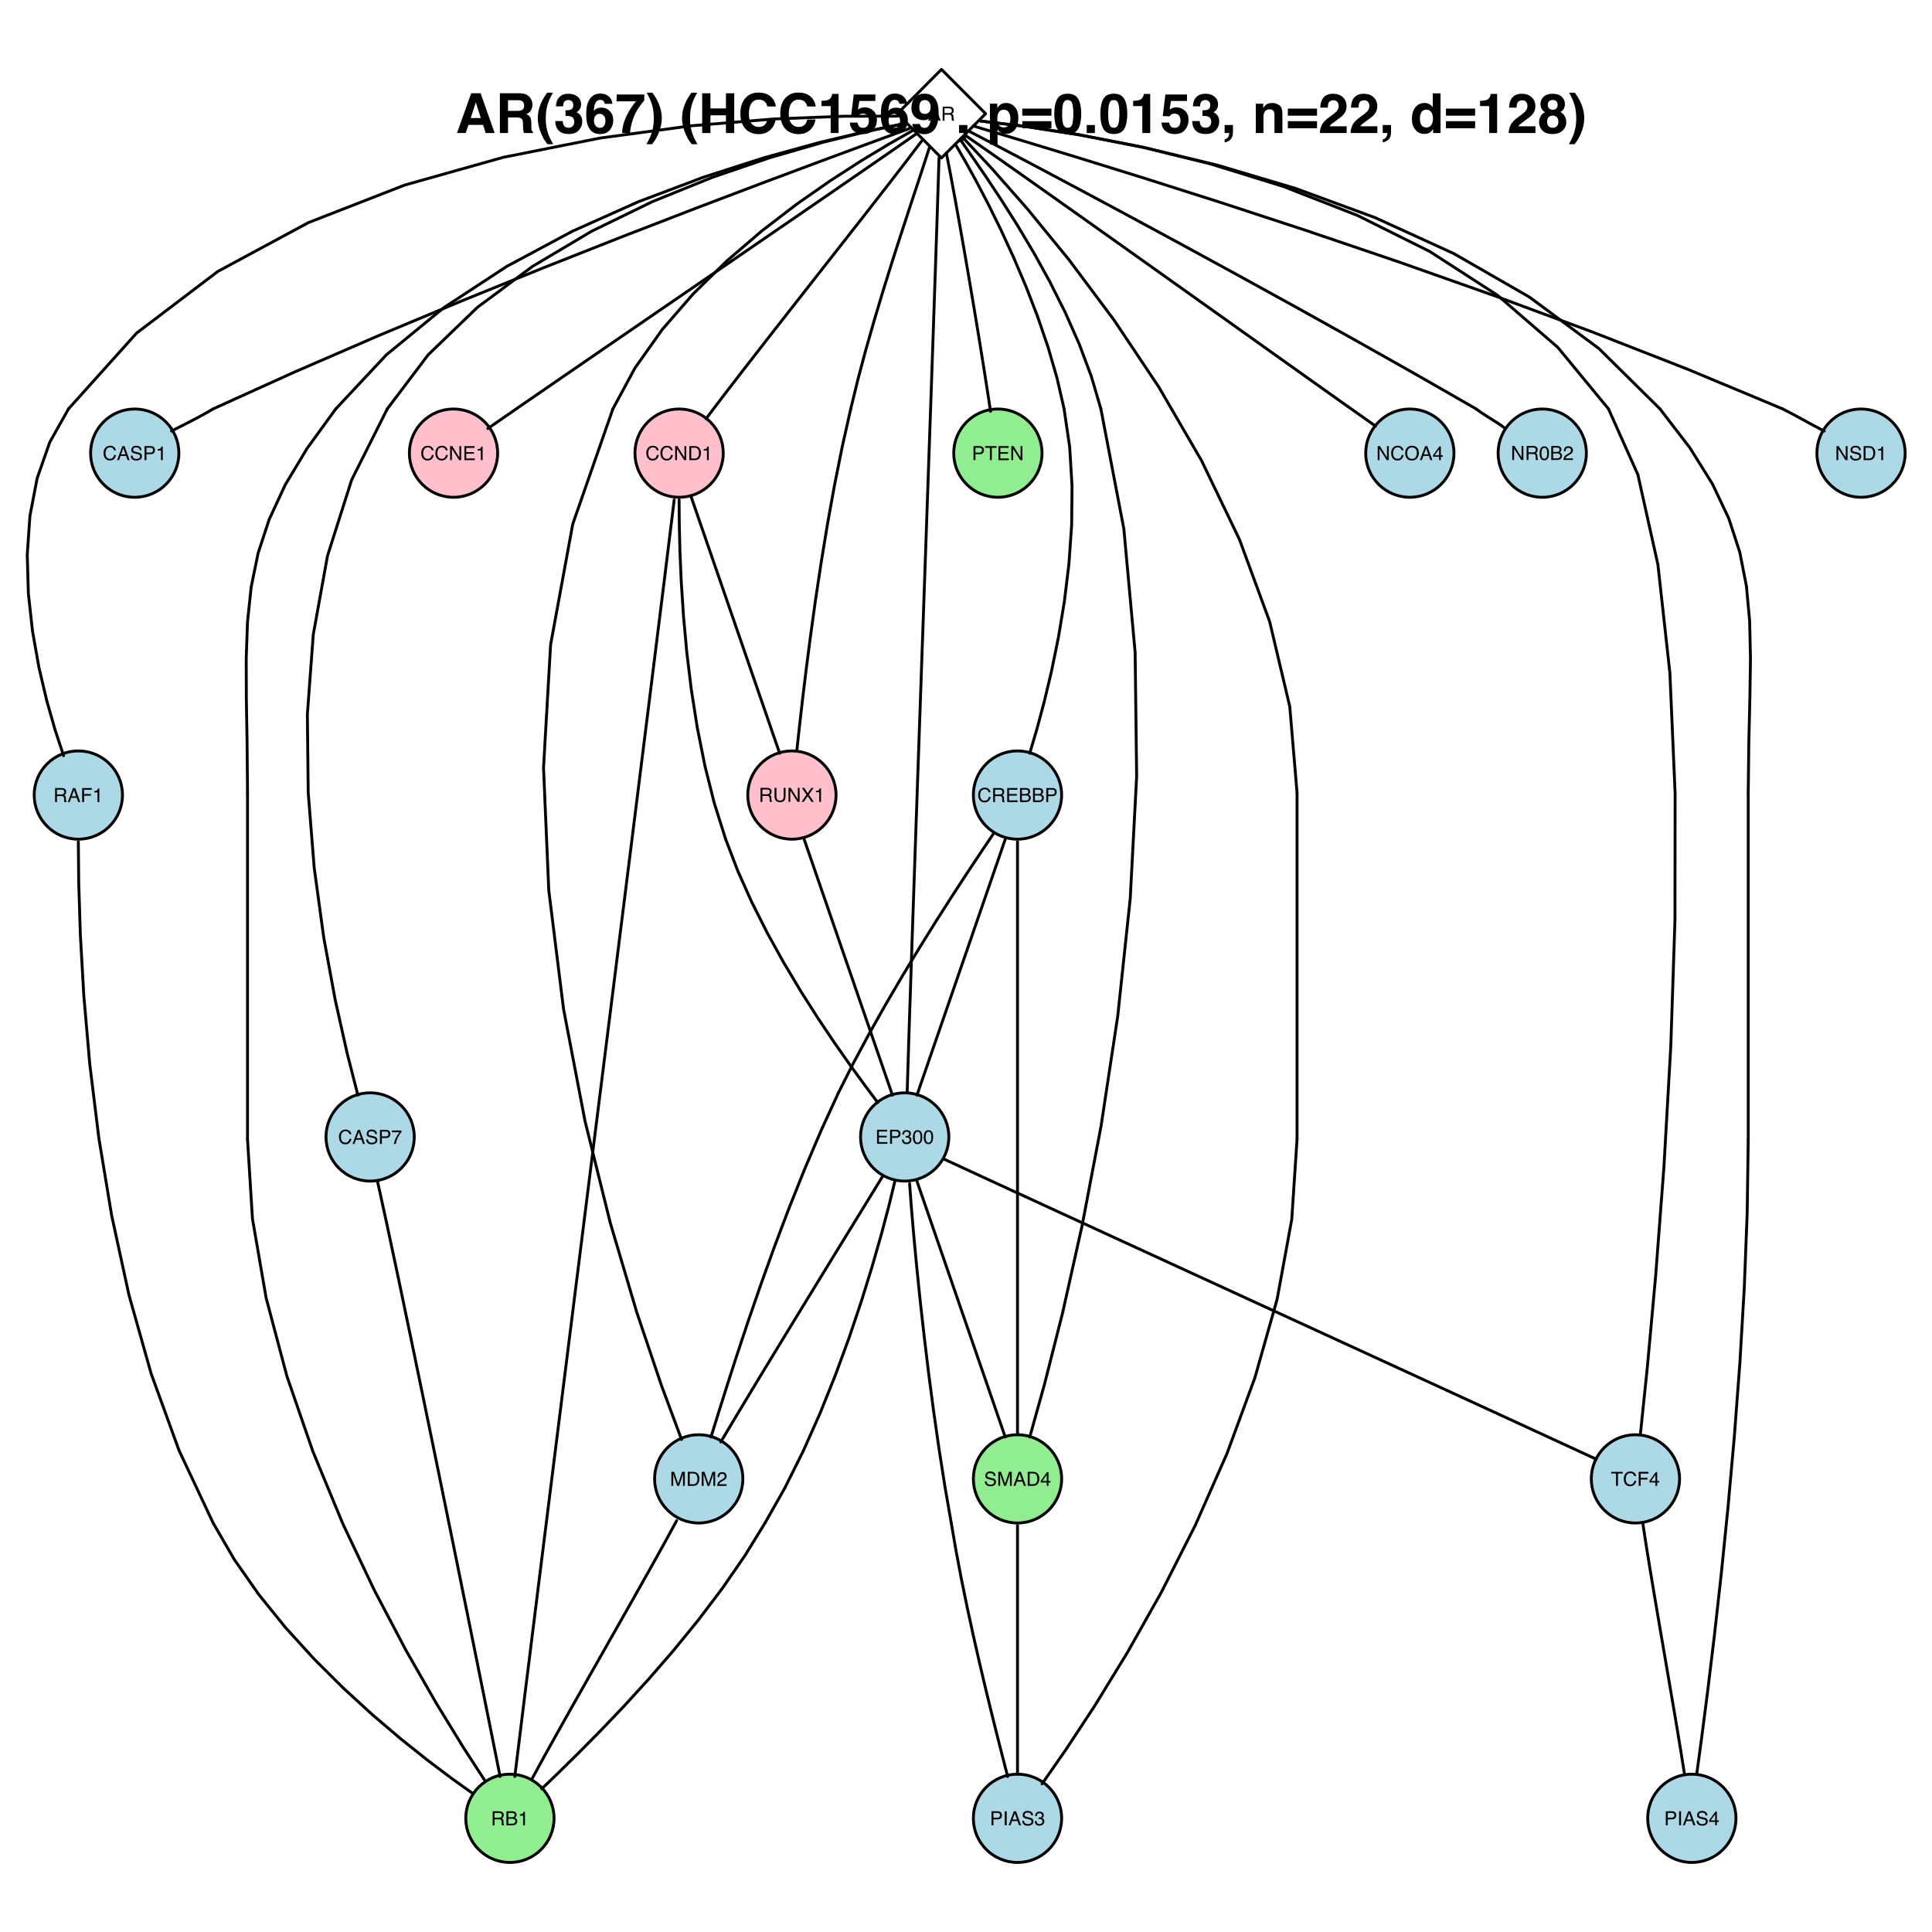 <?xml version="1.0" encoding="UTF-8"?>
<svg xmlns="http://www.w3.org/2000/svg" xmlns:xlink="http://www.w3.org/1999/xlink" width="504pt" height="504pt" viewBox="0 0 504 504" version="1.1">
<defs>
<g>
<symbol overflow="visible" id="glyph0-0">
<path style="stroke:none;" d="M 0.172 0 L 0.172 -3.656 L 3.062 -3.656 L 3.062 0 Z M 2.609 -0.453 L 2.609 -3.203 L 0.625 -3.203 L 0.625 -0.453 Z "/>
</symbol>
<symbol overflow="visible" id="glyph0-1">
<path style="stroke:none;" d="M 2.266 -1.5 L 1.703 -3.109 L 1.125 -1.5 Z M 1.453 -3.656 L 2.016 -3.656 L 3.328 0 L 2.797 0 L 2.422 -1.094 L 0.984 -1.094 L 0.578 0 L 0.078 0 Z M 1.703 -3.656 Z "/>
</symbol>
<symbol overflow="visible" id="glyph0-2">
<path style="stroke:none;" d="M 2.094 -1.984 C 2.32 -1.984 2.504 -2.031 2.641 -2.125 C 2.773 -2.219 2.844 -2.383 2.844 -2.625 C 2.844 -2.883 2.75 -3.062 2.562 -3.156 C 2.457 -3.207 2.32 -3.234 2.156 -3.234 L 0.938 -3.234 L 0.938 -1.984 Z M 0.453 -3.656 L 2.141 -3.656 C 2.422 -3.656 2.648 -3.613 2.828 -3.531 C 3.172 -3.375 3.344 -3.086 3.344 -2.672 C 3.344 -2.453 3.297 -2.27 3.203 -2.125 C 3.117 -1.988 2.992 -1.879 2.828 -1.797 C 2.973 -1.734 3.082 -1.656 3.156 -1.562 C 3.227 -1.469 3.266 -1.316 3.266 -1.109 L 3.281 -0.609 C 3.289 -0.473 3.305 -0.375 3.328 -0.312 C 3.359 -0.188 3.41 -0.109 3.484 -0.078 L 3.484 0 L 2.875 0 C 2.852 -0.031 2.836 -0.07 2.828 -0.125 C 2.828 -0.176 2.82 -0.27 2.812 -0.406 L 2.781 -1.016 C 2.77 -1.254 2.68 -1.414 2.516 -1.5 C 2.422 -1.539 2.27 -1.562 2.062 -1.562 L 0.938 -1.562 L 0.938 0 L 0.453 0 Z "/>
</symbol>
<symbol overflow="visible" id="glyph0-3">
<path style="stroke:none;" d="M 1.922 -3.75 C 2.391 -3.75 2.75 -3.625 3 -3.375 C 3.258 -3.133 3.406 -2.863 3.438 -2.562 L 2.953 -2.562 C 2.891 -2.789 2.773 -2.973 2.609 -3.109 C 2.453 -3.254 2.227 -3.328 1.938 -3.328 C 1.57 -3.328 1.281 -3.195 1.062 -2.938 C 0.844 -2.688 0.734 -2.301 0.734 -1.781 C 0.734 -1.352 0.832 -1.004 1.031 -0.734 C 1.227 -0.473 1.523 -0.344 1.922 -0.344 C 2.285 -0.344 2.562 -0.484 2.75 -0.766 C 2.852 -0.91 2.93 -1.102 2.984 -1.344 L 3.469 -1.344 C 3.426 -0.957 3.281 -0.633 3.031 -0.375 C 2.75 -0.062 2.359 0.094 1.859 0.094 C 1.43 0.094 1.078 -0.035 0.797 -0.297 C 0.41 -0.629 0.219 -1.148 0.219 -1.859 C 0.219 -2.398 0.363 -2.844 0.656 -3.188 C 0.957 -3.562 1.379 -3.75 1.922 -3.75 Z M 1.828 -3.75 Z "/>
</symbol>
<symbol overflow="visible" id="glyph0-4">
<path style="stroke:none;" d="M 0.391 -3.656 L 0.969 -3.656 L 2.812 -0.688 L 2.812 -3.656 L 3.281 -3.656 L 3.281 0 L 2.734 0 L 0.859 -2.953 L 0.859 0 L 0.391 0 Z M 1.812 -3.656 Z "/>
</symbol>
<symbol overflow="visible" id="glyph0-5">
<path style="stroke:none;" d="M 1.797 -0.422 C 1.961 -0.422 2.098 -0.438 2.203 -0.469 C 2.391 -0.539 2.547 -0.664 2.672 -0.844 C 2.773 -0.988 2.848 -1.18 2.891 -1.422 C 2.91 -1.555 2.922 -1.68 2.922 -1.797 C 2.922 -2.254 2.832 -2.609 2.656 -2.859 C 2.477 -3.109 2.188 -3.234 1.781 -3.234 L 0.906 -3.234 L 0.906 -0.422 Z M 0.406 -3.656 L 1.891 -3.656 C 2.391 -3.656 2.781 -3.477 3.062 -3.125 C 3.312 -2.801 3.438 -2.383 3.438 -1.875 C 3.438 -1.488 3.363 -1.141 3.219 -0.828 C 2.957 -0.273 2.516 0 1.891 0 L 0.406 0 Z "/>
</symbol>
<symbol overflow="visible" id="glyph0-6">
<path style="stroke:none;" d="M 0.484 -2.516 L 0.484 -2.859 C 0.805 -2.891 1.031 -2.941 1.156 -3.016 C 1.289 -3.098 1.391 -3.273 1.453 -3.547 L 1.797 -3.547 L 1.797 0 L 1.328 0 L 1.328 -2.516 Z "/>
</symbol>
<symbol overflow="visible" id="glyph0-7">
<path style="stroke:none;" d="M 0.719 -1.172 C 0.727 -0.973 0.773 -0.805 0.859 -0.672 C 1.023 -0.43 1.312 -0.312 1.719 -0.312 C 1.906 -0.312 2.078 -0.336 2.234 -0.391 C 2.523 -0.492 2.672 -0.676 2.672 -0.938 C 2.672 -1.133 2.609 -1.281 2.484 -1.375 C 2.359 -1.457 2.16 -1.523 1.891 -1.578 L 1.406 -1.703 C 1.082 -1.773 0.852 -1.852 0.719 -1.938 C 0.488 -2.094 0.375 -2.32 0.375 -2.625 C 0.375 -2.945 0.484 -3.211 0.703 -3.422 C 0.93 -3.641 1.254 -3.75 1.672 -3.75 C 2.055 -3.75 2.379 -3.656 2.641 -3.469 C 2.91 -3.281 3.047 -2.984 3.047 -2.578 L 2.594 -2.578 C 2.562 -2.773 2.504 -2.926 2.422 -3.031 C 2.273 -3.219 2.02 -3.312 1.656 -3.312 C 1.363 -3.312 1.156 -3.25 1.031 -3.125 C 0.906 -3.008 0.844 -2.867 0.844 -2.703 C 0.844 -2.523 0.914 -2.395 1.062 -2.312 C 1.156 -2.258 1.375 -2.191 1.719 -2.109 L 2.234 -2 C 2.484 -1.938 2.676 -1.859 2.812 -1.766 C 3.039 -1.598 3.156 -1.348 3.156 -1.016 C 3.156 -0.617 3.008 -0.332 2.719 -0.156 C 2.426 0.02 2.082 0.109 1.688 0.109 C 1.238 0.109 0.883 -0.004 0.625 -0.234 C 0.363 -0.473 0.238 -0.785 0.25 -1.172 Z M 1.719 -3.75 Z "/>
</symbol>
<symbol overflow="visible" id="glyph0-8">
<path style="stroke:none;" d="M 0.438 -3.656 L 2.078 -3.656 C 2.398 -3.656 2.66 -3.562 2.859 -3.375 C 3.055 -3.195 3.156 -2.941 3.156 -2.609 C 3.156 -2.316 3.066 -2.066 2.891 -1.859 C 2.711 -1.648 2.441 -1.547 2.078 -1.547 L 0.938 -1.547 L 0.938 0 L 0.438 0 Z M 2.656 -2.609 C 2.656 -2.867 2.555 -3.051 2.359 -3.156 C 2.254 -3.207 2.109 -3.234 1.922 -3.234 L 0.938 -3.234 L 0.938 -1.969 L 1.922 -1.969 C 2.141 -1.969 2.316 -2.016 2.453 -2.109 C 2.586 -2.203 2.656 -2.367 2.656 -2.609 Z "/>
</symbol>
<symbol overflow="visible" id="glyph0-9">
<path style="stroke:none;" d="M 2.656 -3.5 L 2.656 -3.109 C 2.539 -2.992 2.391 -2.801 2.203 -2.531 C 2.016 -2.258 1.848 -1.961 1.703 -1.641 C 1.555 -1.328 1.445 -1.047 1.375 -0.797 C 1.32 -0.629 1.258 -0.363 1.188 0 L 0.688 0 C 0.801 -0.676 1.051 -1.352 1.438 -2.031 C 1.664 -2.426 1.906 -2.766 2.156 -3.047 L 0.188 -3.047 L 0.188 -3.5 Z "/>
</symbol>
<symbol overflow="visible" id="glyph0-10">
<path style="stroke:none;" d="M 0.922 -3.656 L 0.922 -1.391 C 0.922 -1.129 0.973 -0.91 1.078 -0.734 C 1.223 -0.461 1.473 -0.328 1.828 -0.328 C 2.242 -0.328 2.523 -0.473 2.672 -0.766 C 2.754 -0.922 2.797 -1.129 2.797 -1.391 L 2.797 -3.656 L 3.297 -3.656 L 3.297 -1.609 C 3.297 -1.148 3.238 -0.801 3.125 -0.562 C 2.895 -0.125 2.473 0.094 1.859 0.094 C 1.242 0.094 0.828 -0.125 0.609 -0.562 C 0.484 -0.801 0.422 -1.148 0.422 -1.609 L 0.422 -3.656 Z M 1.859 -3.656 Z "/>
</symbol>
<symbol overflow="visible" id="glyph0-11">
<path style="stroke:none;" d="M 0.703 0 L 0.109 0 L 1.406 -1.875 L 0.188 -3.656 L 0.812 -3.656 L 1.734 -2.25 L 2.656 -3.656 L 3.25 -3.656 L 2.031 -1.875 L 3.312 0 L 2.703 0 L 1.719 -1.5 Z "/>
</symbol>
<symbol overflow="visible" id="glyph0-12">
<path style="stroke:none;" d="M 0.438 -3.656 L 3.094 -3.656 L 3.094 -3.203 L 0.922 -3.203 L 0.922 -2.094 L 2.938 -2.094 L 2.938 -1.672 L 0.922 -1.672 L 0.922 -0.438 L 3.141 -0.438 L 3.141 0 L 0.438 0 Z M 1.781 -3.656 Z "/>
</symbol>
<symbol overflow="visible" id="glyph0-13">
<path style="stroke:none;" d="M 1.766 -2.109 C 1.973 -2.109 2.133 -2.141 2.25 -2.203 C 2.426 -2.285 2.516 -2.445 2.516 -2.688 C 2.516 -2.926 2.422 -3.086 2.234 -3.172 C 2.117 -3.211 1.957 -3.234 1.75 -3.234 L 0.859 -3.234 L 0.859 -2.109 Z M 1.922 -0.422 C 2.223 -0.422 2.441 -0.508 2.578 -0.688 C 2.66 -0.801 2.703 -0.938 2.703 -1.094 C 2.703 -1.352 2.582 -1.531 2.344 -1.625 C 2.219 -1.676 2.051 -1.703 1.844 -1.703 L 0.859 -1.703 L 0.859 -0.422 Z M 0.375 -3.656 L 1.938 -3.656 C 2.375 -3.656 2.68 -3.523 2.859 -3.266 C 2.961 -3.117 3.016 -2.945 3.016 -2.75 C 3.016 -2.52 2.953 -2.332 2.828 -2.188 C 2.754 -2.102 2.656 -2.031 2.531 -1.969 C 2.719 -1.895 2.859 -1.812 2.953 -1.719 C 3.109 -1.562 3.188 -1.344 3.188 -1.062 C 3.188 -0.832 3.113 -0.617 2.969 -0.422 C 2.75 -0.141 2.398 0 1.922 0 L 0.375 0 Z "/>
</symbol>
<symbol overflow="visible" id="glyph0-14">
<path style="stroke:none;" d="M 1.328 0.094 C 0.898 0.094 0.594 -0.02 0.406 -0.25 C 0.219 -0.477 0.125 -0.758 0.125 -1.094 L 0.594 -1.094 C 0.613 -0.863 0.656 -0.695 0.719 -0.594 C 0.832 -0.406 1.039 -0.312 1.344 -0.312 C 1.582 -0.312 1.77 -0.375 1.906 -0.5 C 2.051 -0.625 2.125 -0.785 2.125 -0.984 C 2.125 -1.234 2.047 -1.406 1.891 -1.5 C 1.742 -1.602 1.539 -1.656 1.281 -1.656 C 1.25 -1.656 1.219 -1.648 1.188 -1.641 C 1.156 -1.641 1.125 -1.641 1.094 -1.641 L 1.094 -2.047 C 1.133 -2.035 1.172 -2.031 1.203 -2.031 C 1.242 -2.031 1.281 -2.031 1.312 -2.031 C 1.477 -2.031 1.613 -2.055 1.719 -2.109 C 1.914 -2.203 2.016 -2.367 2.016 -2.609 C 2.016 -2.785 1.945 -2.922 1.812 -3.016 C 1.688 -3.109 1.539 -3.156 1.375 -3.156 C 1.082 -3.156 0.879 -3.055 0.766 -2.859 C 0.703 -2.754 0.664 -2.598 0.656 -2.391 L 0.219 -2.391 C 0.219 -2.66 0.27 -2.883 0.375 -3.062 C 0.551 -3.395 0.867 -3.562 1.328 -3.562 C 1.691 -3.562 1.973 -3.477 2.172 -3.312 C 2.367 -3.156 2.469 -2.926 2.469 -2.625 C 2.469 -2.406 2.41 -2.227 2.297 -2.094 C 2.223 -2.008 2.129 -1.941 2.016 -1.891 C 2.203 -1.836 2.348 -1.738 2.453 -1.594 C 2.555 -1.445 2.609 -1.266 2.609 -1.047 C 2.609 -0.711 2.492 -0.438 2.266 -0.219 C 2.047 -0.008 1.734 0.094 1.328 0.094 Z "/>
</symbol>
<symbol overflow="visible" id="glyph0-15">
<path style="stroke:none;" d="M 1.375 -3.562 C 1.832 -3.562 2.164 -3.367 2.375 -2.984 C 2.531 -2.691 2.609 -2.289 2.609 -1.781 C 2.609 -1.301 2.539 -0.898 2.406 -0.578 C 2.195 -0.129 1.852 0.094 1.375 0.094 C 0.945 0.094 0.629 -0.086 0.422 -0.453 C 0.242 -0.766 0.156 -1.18 0.156 -1.703 C 0.156 -2.109 0.207 -2.457 0.312 -2.75 C 0.508 -3.289 0.863 -3.562 1.375 -3.562 Z M 1.375 -0.312 C 1.602 -0.312 1.785 -0.41 1.922 -0.609 C 2.066 -0.816 2.141 -1.203 2.141 -1.766 C 2.141 -2.172 2.086 -2.504 1.984 -2.766 C 1.879 -3.023 1.688 -3.156 1.406 -3.156 C 1.145 -3.156 0.953 -3.031 0.828 -2.781 C 0.703 -2.539 0.641 -2.176 0.641 -1.688 C 0.641 -1.32 0.68 -1.031 0.766 -0.812 C 0.879 -0.477 1.082 -0.312 1.375 -0.312 Z "/>
</symbol>
<symbol overflow="visible" id="glyph0-16">
<path style="stroke:none;" d="M 0.375 -3.656 L 1.078 -3.656 L 2.141 -0.562 L 3.172 -3.656 L 3.875 -3.656 L 3.875 0 L 3.406 0 L 3.406 -2.156 C 3.406 -2.227 3.406 -2.348 3.406 -2.516 C 3.414 -2.691 3.422 -2.879 3.422 -3.078 L 2.375 0 L 1.891 0 L 0.828 -3.078 L 0.828 -2.969 C 0.828 -2.875 0.828 -2.734 0.828 -2.547 C 0.836 -2.367 0.844 -2.238 0.844 -2.156 L 0.844 0 L 0.375 0 Z "/>
</symbol>
<symbol overflow="visible" id="glyph0-17">
<path style="stroke:none;" d="M 1.688 -1.266 L 1.688 -2.875 L 0.547 -1.266 Z M 1.688 0 L 1.688 -0.875 L 0.125 -0.875 L 0.125 -1.312 L 1.766 -3.578 L 2.141 -3.578 L 2.141 -1.266 L 2.656 -1.266 L 2.656 -0.875 L 2.141 -0.875 L 2.141 0 Z "/>
</symbol>
<symbol overflow="visible" id="glyph0-18">
<path style="stroke:none;" d="M 0.156 0 C 0.176 -0.301 0.238 -0.566 0.344 -0.797 C 0.457 -1.023 0.676 -1.234 1 -1.422 L 1.469 -1.703 C 1.688 -1.816 1.836 -1.922 1.922 -2.016 C 2.055 -2.148 2.125 -2.305 2.125 -2.484 C 2.125 -2.691 2.062 -2.852 1.938 -2.969 C 1.812 -3.094 1.645 -3.156 1.438 -3.156 C 1.133 -3.156 0.926 -3.039 0.812 -2.812 C 0.75 -2.688 0.711 -2.516 0.703 -2.297 L 0.25 -2.297 C 0.25 -2.609 0.305 -2.863 0.422 -3.062 C 0.609 -3.406 0.945 -3.578 1.438 -3.578 C 1.852 -3.578 2.156 -3.461 2.344 -3.234 C 2.531 -3.016 2.625 -2.77 2.625 -2.5 C 2.625 -2.219 2.523 -1.977 2.328 -1.781 C 2.203 -1.656 1.992 -1.508 1.703 -1.344 L 1.359 -1.156 C 1.191 -1.07 1.062 -0.988 0.969 -0.906 C 0.801 -0.758 0.695 -0.598 0.656 -0.422 L 2.609 -0.422 L 2.609 0 Z "/>
</symbol>
<symbol overflow="visible" id="glyph0-19">
<path style="stroke:none;" d="M 3.047 -3.656 L 3.047 -3.219 L 1.812 -3.219 L 1.812 0 L 1.312 0 L 1.312 -3.219 L 0.078 -3.219 L 0.078 -3.656 Z "/>
</symbol>
<symbol overflow="visible" id="glyph0-20">
<path style="stroke:none;" d="M 0.438 -3.656 L 2.969 -3.656 L 2.969 -3.203 L 0.938 -3.203 L 0.938 -2.094 L 2.719 -2.094 L 2.719 -1.656 L 0.938 -1.656 L 0.938 0 L 0.438 0 Z "/>
</symbol>
<symbol overflow="visible" id="glyph0-21">
<path style="stroke:none;" d="M 1.969 -3.75 C 2.613 -3.75 3.086 -3.539 3.391 -3.125 C 3.641 -2.801 3.766 -2.391 3.766 -1.891 C 3.766 -1.348 3.625 -0.895 3.344 -0.531 C 3.02 -0.102 2.555 0.109 1.953 0.109 C 1.391 0.109 0.945 -0.078 0.625 -0.453 C 0.344 -0.805 0.203 -1.258 0.203 -1.812 C 0.203 -2.301 0.32 -2.723 0.562 -3.078 C 0.883 -3.523 1.352 -3.75 1.969 -3.75 Z M 2.016 -0.328 C 2.453 -0.328 2.766 -0.484 2.953 -0.797 C 3.148 -1.117 3.25 -1.477 3.25 -1.875 C 3.25 -2.312 3.133 -2.66 2.906 -2.922 C 2.688 -3.18 2.383 -3.312 2 -3.312 C 1.613 -3.312 1.301 -3.18 1.062 -2.922 C 0.832 -2.66 0.719 -2.281 0.719 -1.781 C 0.719 -1.375 0.816 -1.031 1.016 -0.75 C 1.223 -0.469 1.555 -0.328 2.016 -0.328 Z M 1.984 -3.75 Z "/>
</symbol>
<symbol overflow="visible" id="glyph0-22">
<path style="stroke:none;" d="M 0.5 -3.656 L 1 -3.656 L 1 0 L 0.5 0 Z "/>
</symbol>
<symbol overflow="visible" id="glyph1-0">
<path style="stroke:none;" d="M 1.078 0 L 1.078 -10.375 L 9.438 -10.375 L 9.438 0 Z M 8.141 -1.297 L 8.141 -9.078 L 2.375 -9.078 L 2.375 -1.297 Z "/>
</symbol>
<symbol overflow="visible" id="glyph1-1">
<path style="stroke:none;" d="M 3.938 -3.922 L 6.562 -3.922 L 5.266 -8 Z M 4.062 -10.375 L 6.516 -10.375 L 10.188 0 L 7.844 0 L 7.172 -2.125 L 3.344 -2.125 L 2.625 0 L 0.359 0 Z M 5.281 -10.375 Z "/>
</symbol>
<symbol overflow="visible" id="glyph1-2">
<path style="stroke:none;" d="M 3.266 -8.562 L 3.266 -5.781 L 5.719 -5.781 C 6.207 -5.781 6.57 -5.836 6.812 -5.953 C 7.25 -6.148 7.469 -6.539 7.469 -7.125 C 7.469 -7.75 7.258 -8.172 6.844 -8.391 C 6.602 -8.504 6.25 -8.562 5.781 -8.562 Z M 6.234 -10.375 C 6.961 -10.352 7.52 -10.258 7.906 -10.094 C 8.301 -9.938 8.633 -9.695 8.906 -9.375 C 9.133 -9.113 9.312 -8.82 9.438 -8.5 C 9.57 -8.188 9.641 -7.828 9.641 -7.422 C 9.641 -6.922 9.516 -6.43 9.266 -5.953 C 9.016 -5.484 8.602 -5.148 8.031 -4.953 C 8.508 -4.754 8.848 -4.477 9.047 -4.125 C 9.242 -3.781 9.344 -3.242 9.344 -2.516 L 9.344 -1.812 C 9.344 -1.344 9.363 -1.02 9.406 -0.844 C 9.457 -0.582 9.586 -0.391 9.797 -0.266 L 9.797 0 L 7.422 0 C 7.348 -0.227 7.301 -0.414 7.281 -0.562 C 7.219 -0.844 7.188 -1.141 7.188 -1.453 L 7.172 -2.406 C 7.16 -3.07 7.035 -3.516 6.797 -3.734 C 6.566 -3.953 6.133 -4.062 5.5 -4.062 L 3.266 -4.062 L 3.266 0 L 1.141 0 L 1.141 -10.375 Z "/>
</symbol>
<symbol overflow="visible" id="glyph1-3">
<path style="stroke:none;" d="M 1.453 -7.75 C 1.816 -8.613 2.359 -9.539 3.078 -10.531 L 4.594 -10.531 L 4.156 -9.75 C 3.562 -8.664 3.148 -7.531 2.922 -6.344 C 2.773 -5.562 2.703 -4.711 2.703 -3.797 C 2.703 -2.359 2.91 -1.039 3.328 0.156 C 3.566 0.875 4 1.789 4.625 2.906 L 3.141 2.906 L 2.641 2.219 C 2.316 1.812 1.973 1.195 1.609 0.375 C 0.953 -1.082 0.625 -2.516 0.625 -3.922 C 0.625 -5.211 0.898 -6.488 1.453 -7.75 Z "/>
</symbol>
<symbol overflow="visible" id="glyph1-4">
<path style="stroke:none;" d="M 2.344 -3.125 C 2.344 -2.719 2.41 -2.383 2.547 -2.125 C 2.785 -1.625 3.227 -1.375 3.875 -1.375 C 4.27 -1.375 4.613 -1.508 4.906 -1.781 C 5.195 -2.051 5.344 -2.441 5.344 -2.953 C 5.344 -3.617 5.07 -4.066 4.531 -4.297 C 4.219 -4.422 3.727 -4.484 3.062 -4.484 L 3.062 -5.922 C 3.719 -5.93 4.176 -5.992 4.438 -6.109 C 4.875 -6.305 5.094 -6.703 5.094 -7.297 C 5.094 -7.691 4.977 -8.008 4.75 -8.25 C 4.531 -8.488 4.211 -8.609 3.797 -8.609 C 3.328 -8.609 2.977 -8.457 2.75 -8.156 C 2.531 -7.863 2.426 -7.469 2.438 -6.969 L 0.562 -6.969 C 0.582 -7.469 0.672 -7.945 0.828 -8.406 C 0.984 -8.801 1.238 -9.172 1.594 -9.516 C 1.852 -9.754 2.164 -9.938 2.531 -10.062 C 2.895 -10.188 3.336 -10.25 3.859 -10.25 C 4.836 -10.25 5.625 -9.992 6.219 -9.484 C 6.82 -8.984 7.125 -8.312 7.125 -7.469 C 7.125 -6.863 6.941 -6.352 6.578 -5.938 C 6.359 -5.688 6.125 -5.516 5.875 -5.422 C 6.062 -5.422 6.328 -5.258 6.672 -4.938 C 7.18 -4.469 7.438 -3.82 7.438 -3 C 7.438 -2.133 7.133 -1.375 6.531 -0.719 C 5.938 -0.07 5.055 0.25 3.891 0.25 C 2.441 0.25 1.438 -0.219 0.875 -1.156 C 0.57 -1.656 0.406 -2.312 0.375 -3.125 Z "/>
</symbol>
<symbol overflow="visible" id="glyph1-5">
<path style="stroke:none;" d="M 2.469 -3.234 C 2.469 -2.68 2.613 -2.227 2.906 -1.875 C 3.195 -1.531 3.57 -1.359 4.031 -1.359 C 4.477 -1.359 4.828 -1.523 5.078 -1.859 C 5.336 -2.203 5.469 -2.641 5.469 -3.172 C 5.469 -3.766 5.32 -4.219 5.031 -4.531 C 4.738 -4.852 4.379 -5.016 3.953 -5.016 C 3.617 -5.016 3.316 -4.91 3.047 -4.703 C 2.66 -4.398 2.469 -3.91 2.469 -3.234 Z M 5.281 -7.625 C 5.281 -7.789 5.219 -7.973 5.094 -8.172 C 4.875 -8.492 4.547 -8.656 4.109 -8.656 C 3.461 -8.656 3 -8.289 2.719 -7.562 C 2.57 -7.156 2.469 -6.555 2.406 -5.766 C 2.656 -6.066 2.941 -6.285 3.266 -6.422 C 3.598 -6.555 3.977 -6.625 4.406 -6.625 C 5.312 -6.625 6.051 -6.316 6.625 -5.703 C 7.207 -5.086 7.5 -4.301 7.5 -3.344 C 7.5 -2.383 7.211 -1.539 6.641 -0.812 C 6.078 -0.094 5.195 0.266 4 0.266 C 2.719 0.266 1.77 -0.27 1.156 -1.344 C 0.688 -2.188 0.453 -3.27 0.453 -4.594 C 0.453 -5.375 0.484 -6.008 0.547 -6.5 C 0.66 -7.363 0.891 -8.082 1.234 -8.656 C 1.523 -9.145 1.906 -9.539 2.375 -9.844 C 2.844 -10.145 3.406 -10.297 4.062 -10.297 C 5.008 -10.297 5.766 -10.051 6.328 -9.562 C 6.891 -9.082 7.207 -8.438 7.281 -7.625 Z "/>
</symbol>
<symbol overflow="visible" id="glyph1-6">
<path style="stroke:none;" d="M 7.594 -8.5 C 7.289 -8.195 6.875 -7.664 6.344 -6.906 C 5.812 -6.156 5.363 -5.379 5 -4.578 C 4.719 -3.941 4.461 -3.164 4.234 -2.25 C 4.004 -1.332 3.891 -0.582 3.891 0 L 1.797 0 C 1.859 -1.832 2.461 -3.734 3.609 -5.703 C 4.336 -6.93 4.953 -7.785 5.453 -8.266 L 0.359 -8.266 L 0.391 -10.062 L 7.594 -10.062 Z "/>
</symbol>
<symbol overflow="visible" id="glyph1-7">
<path style="stroke:none;" d="M 1.688 -10.531 C 2.406 -9.539 2.945 -8.613 3.312 -7.75 C 3.863 -6.488 4.141 -5.211 4.141 -3.922 C 4.141 -2.516 3.816 -1.082 3.172 0.375 C 2.797 1.195 2.445 1.812 2.125 2.219 L 1.625 2.906 L 0.141 2.906 C 0.766 1.789 1.195 0.875 1.438 0.156 C 1.852 -1.039 2.062 -2.359 2.062 -3.797 C 2.062 -4.711 1.988 -5.562 1.844 -6.344 C 1.613 -7.531 1.203 -8.664 0.609 -9.75 L 0.188 -10.531 Z "/>
</symbol>
<symbol overflow="visible" id="glyph1-8">
<path style="stroke:none;" d=""/>
</symbol>
<symbol overflow="visible" id="glyph1-9">
<path style="stroke:none;" d="M 1.078 0 L 1.078 -10.375 L 3.234 -10.375 L 3.234 -6.422 L 7.281 -6.422 L 7.281 -10.375 L 9.438 -10.375 L 9.438 0 L 7.281 0 L 7.281 -4.625 L 3.234 -4.625 L 3.234 0 Z "/>
</symbol>
<symbol overflow="visible" id="glyph1-10">
<path style="stroke:none;" d="M 0.641 -5.094 C 0.641 -6.906 1.129 -8.301 2.109 -9.281 C 2.953 -10.133 4.023 -10.562 5.328 -10.562 C 7.066 -10.562 8.344 -9.988 9.156 -8.844 C 9.594 -8.207 9.832 -7.566 9.875 -6.922 L 7.703 -6.922 C 7.555 -7.41 7.375 -7.785 7.156 -8.047 C 6.758 -8.492 6.176 -8.719 5.406 -8.719 C 4.625 -8.719 4.004 -8.398 3.547 -7.766 C 3.086 -7.129 2.859 -6.227 2.859 -5.062 C 2.859 -3.895 3.098 -3.02 3.578 -2.438 C 4.066 -1.863 4.68 -1.578 5.422 -1.578 C 6.18 -1.578 6.758 -1.828 7.156 -2.328 C 7.375 -2.598 7.555 -3 7.703 -3.531 L 9.844 -3.531 C 9.656 -2.406 9.176 -1.488 8.406 -0.781 C 7.633 -0.07 6.645 0.281 5.438 0.281 C 3.945 0.281 2.773 -0.191 1.922 -1.141 C 1.066 -2.109 0.641 -3.426 0.641 -5.094 Z M 5.266 -10.688 Z "/>
</symbol>
<symbol overflow="visible" id="glyph1-11">
<path style="stroke:none;" d="M 1 -7.031 L 1 -8.406 C 1.633 -8.426 2.078 -8.469 2.328 -8.531 C 2.734 -8.613 3.062 -8.789 3.312 -9.062 C 3.488 -9.238 3.617 -9.484 3.703 -9.797 C 3.754 -9.973 3.781 -10.109 3.781 -10.203 L 5.453 -10.203 L 5.453 0 L 3.391 0 L 3.391 -7.031 Z "/>
</symbol>
<symbol overflow="visible" id="glyph1-12">
<path style="stroke:none;" d="M 2.375 -2.734 C 2.457 -2.297 2.609 -1.957 2.828 -1.719 C 3.055 -1.477 3.383 -1.359 3.812 -1.359 C 4.312 -1.359 4.691 -1.531 4.953 -1.875 C 5.211 -2.227 5.344 -2.672 5.344 -3.203 C 5.344 -3.723 5.219 -4.16 4.969 -4.516 C 4.727 -4.879 4.352 -5.062 3.844 -5.062 C 3.594 -5.062 3.379 -5.031 3.203 -4.969 C 2.891 -4.852 2.656 -4.645 2.5 -4.344 L 0.703 -4.438 L 1.406 -10.062 L 7.031 -10.062 L 7.031 -8.359 L 2.859 -8.359 L 2.5 -6.141 C 2.812 -6.336 3.051 -6.469 3.219 -6.531 C 3.508 -6.645 3.863 -6.703 4.281 -6.703 C 5.125 -6.703 5.859 -6.414 6.484 -5.844 C 7.117 -5.281 7.438 -4.457 7.438 -3.375 C 7.438 -2.426 7.133 -1.582 6.531 -0.844 C 5.926 -0.102 5.02 0.266 3.812 0.266 C 2.844 0.266 2.047 0.004 1.422 -0.516 C 0.797 -1.035 0.445 -1.773 0.375 -2.734 Z "/>
</symbol>
<symbol overflow="visible" id="glyph1-13">
<path style="stroke:none;" d="M 0.422 -6.609 C 0.422 -7.703 0.738 -8.586 1.375 -9.266 C 2.008 -9.941 2.828 -10.281 3.828 -10.281 C 5.379 -10.281 6.445 -9.594 7.031 -8.219 C 7.352 -7.445 7.516 -6.426 7.516 -5.156 C 7.516 -3.914 7.359 -2.883 7.047 -2.062 C 6.441 -0.488 5.344 0.297 3.75 0.297 C 2.977 0.297 2.285 0.07 1.672 -0.375 C 1.066 -0.832 0.723 -1.492 0.641 -2.359 L 2.625 -2.359 C 2.676 -2.055 2.801 -1.812 3 -1.625 C 3.207 -1.438 3.484 -1.344 3.828 -1.344 C 4.492 -1.344 4.957 -1.711 5.219 -2.453 C 5.363 -2.848 5.457 -3.438 5.5 -4.219 C 5.312 -3.988 5.117 -3.812 4.922 -3.688 C 4.547 -3.457 4.082 -3.344 3.531 -3.344 C 2.719 -3.344 1.992 -3.625 1.359 -4.188 C 0.734 -4.75 0.422 -5.555 0.422 -6.609 Z M 3.969 -4.984 C 4.238 -4.984 4.5 -5.062 4.75 -5.219 C 5.207 -5.508 5.438 -6.016 5.438 -6.734 C 5.438 -7.305 5.301 -7.758 5.031 -8.094 C 4.758 -8.438 4.391 -8.609 3.922 -8.609 C 3.578 -8.609 3.281 -8.516 3.031 -8.328 C 2.656 -8.023 2.469 -7.516 2.469 -6.797 C 2.469 -6.191 2.586 -5.738 2.828 -5.438 C 3.078 -5.133 3.457 -4.984 3.969 -4.984 Z "/>
</symbol>
<symbol overflow="visible" id="glyph1-14">
<path style="stroke:none;" d="M 0.828 1.672 C 1.234 1.555 1.531 1.363 1.719 1.094 C 1.906 0.832 2.016 0.469 2.047 0 L 0.828 0 L 0.828 -2.094 L 3 -2.094 L 3 -0.281 C 3 0.039 2.957 0.375 2.875 0.719 C 2.789 1.062 2.633 1.363 2.406 1.625 C 2.156 1.895 1.859 2.098 1.516 2.234 C 1.18 2.367 0.953 2.438 0.828 2.438 Z "/>
</symbol>
<symbol overflow="visible" id="glyph1-15">
<path style="stroke:none;" d="M 6.219 -3.828 C 6.219 -4.422 6.082 -4.941 5.812 -5.391 C 5.539 -5.848 5.102 -6.078 4.5 -6.078 C 3.77 -6.078 3.27 -5.734 3 -5.047 C 2.863 -4.68 2.797 -4.219 2.797 -3.656 C 2.797 -2.77 3.031 -2.145 3.5 -1.781 C 3.781 -1.57 4.113 -1.469 4.5 -1.469 C 5.062 -1.469 5.488 -1.68 5.781 -2.109 C 6.07 -2.535 6.219 -3.109 6.219 -3.828 Z M 5.078 -7.844 C 5.973 -7.844 6.727 -7.508 7.344 -6.844 C 7.969 -6.188 8.281 -5.219 8.281 -3.938 C 8.281 -2.582 7.977 -1.551 7.375 -0.844 C 6.77 -0.133 5.988 0.219 5.031 0.219 C 4.414 0.219 3.91 0.066 3.516 -0.234 C 3.285 -0.41 3.066 -0.66 2.859 -0.984 L 2.859 3.016 L 0.875 3.016 L 0.875 -7.672 L 2.797 -7.672 L 2.797 -6.531 C 3.016 -6.863 3.242 -7.129 3.484 -7.328 C 3.93 -7.672 4.461 -7.844 5.078 -7.844 Z "/>
</symbol>
<symbol overflow="visible" id="glyph1-16">
<path style="stroke:none;" d="M 8.125 -6.375 L 8.125 -4.531 L 0.516 -4.531 L 0.516 -6.375 Z M 8.125 -3.094 L 8.125 -1.25 L 0.516 -1.25 L 0.516 -3.094 Z "/>
</symbol>
<symbol overflow="visible" id="glyph1-17">
<path style="stroke:none;" d="M 2.5 -5 C 2.5 -3.832 2.594 -2.938 2.781 -2.312 C 2.977 -1.688 3.375 -1.375 3.969 -1.375 C 4.562 -1.375 4.953 -1.688 5.141 -2.312 C 5.328 -2.938 5.422 -3.832 5.422 -5 C 5.422 -6.227 5.328 -7.133 5.141 -7.719 C 4.953 -8.312 4.562 -8.609 3.969 -8.609 C 3.375 -8.609 2.977 -8.312 2.781 -7.719 C 2.594 -7.133 2.5 -6.227 2.5 -5 Z M 3.969 -10.266 C 5.27 -10.266 6.18 -9.805 6.703 -8.891 C 7.223 -7.984 7.484 -6.688 7.484 -5 C 7.484 -3.312 7.223 -2.016 6.703 -1.109 C 6.18 -0.203 5.27 0.25 3.969 0.25 C 2.664 0.25 1.754 -0.203 1.234 -1.109 C 0.711 -2.016 0.453 -3.312 0.453 -5 C 0.453 -6.688 0.711 -7.984 1.234 -8.891 C 1.754 -9.805 2.664 -10.266 3.969 -10.266 Z "/>
</symbol>
<symbol overflow="visible" id="glyph1-18">
<path style="stroke:none;" d="M 0.906 -2.094 L 3.031 -2.094 L 3.031 0 L 0.906 0 Z "/>
</symbol>
<symbol overflow="visible" id="glyph1-19">
<path style="stroke:none;" d="M 5.188 -7.844 C 5.977 -7.844 6.625 -7.633 7.125 -7.219 C 7.633 -6.812 7.891 -6.125 7.891 -5.156 L 7.891 0 L 5.828 0 L 5.828 -4.656 C 5.828 -5.062 5.773 -5.375 5.672 -5.594 C 5.473 -5.988 5.098 -6.188 4.547 -6.188 C 3.867 -6.188 3.398 -5.895 3.141 -5.312 C 3.016 -5.008 2.953 -4.625 2.953 -4.156 L 2.953 0 L 0.953 0 L 0.953 -7.656 L 2.891 -7.656 L 2.891 -6.531 C 3.141 -6.926 3.379 -7.211 3.609 -7.391 C 4.023 -7.691 4.551 -7.844 5.188 -7.844 Z M 4.453 -7.875 Z "/>
</symbol>
<symbol overflow="visible" id="glyph1-20">
<path style="stroke:none;" d="M 0.453 0 C 0.473 -0.727 0.629 -1.395 0.922 -2 C 1.203 -2.688 1.879 -3.41 2.953 -4.172 C 3.867 -4.828 4.461 -5.297 4.734 -5.578 C 5.148 -6.023 5.359 -6.516 5.359 -7.047 C 5.359 -7.484 5.238 -7.844 5 -8.125 C 4.77 -8.406 4.43 -8.547 3.984 -8.547 C 3.367 -8.547 2.953 -8.32 2.734 -7.875 C 2.609 -7.613 2.535 -7.195 2.516 -6.625 L 0.562 -6.625 C 0.594 -7.488 0.75 -8.188 1.031 -8.719 C 1.57 -9.738 2.523 -10.25 3.891 -10.25 C 4.961 -10.25 5.816 -9.945 6.453 -9.344 C 7.098 -8.75 7.422 -7.961 7.422 -6.984 C 7.422 -6.223 7.191 -5.551 6.734 -4.969 C 6.441 -4.57 5.957 -4.141 5.281 -3.672 L 4.484 -3.094 C 3.984 -2.738 3.641 -2.477 3.453 -2.312 C 3.266 -2.156 3.109 -1.973 2.984 -1.766 L 7.438 -1.766 L 7.438 0 Z "/>
</symbol>
<symbol overflow="visible" id="glyph1-21">
<path style="stroke:none;" d="M 3.766 -7.844 C 4.223 -7.844 4.633 -7.738 5 -7.531 C 5.363 -7.332 5.656 -7.055 5.875 -6.703 L 5.875 -10.359 L 7.906 -10.359 L 7.906 0 L 5.969 0 L 5.969 -1.062 C 5.676 -0.602 5.348 -0.27 4.984 -0.062 C 4.617 0.133 4.164 0.234 3.625 0.234 C 2.727 0.234 1.973 -0.125 1.359 -0.844 C 0.742 -1.57 0.438 -2.504 0.438 -3.641 C 0.438 -4.941 0.738 -5.969 1.344 -6.719 C 1.945 -7.469 2.754 -7.844 3.766 -7.844 Z M 4.203 -1.453 C 4.766 -1.453 5.191 -1.66 5.484 -2.078 C 5.785 -2.504 5.938 -3.051 5.938 -3.719 C 5.938 -4.656 5.695 -5.328 5.219 -5.734 C 4.938 -5.973 4.602 -6.094 4.219 -6.094 C 3.625 -6.094 3.191 -5.867 2.922 -5.422 C 2.648 -4.984 2.516 -4.438 2.516 -3.781 C 2.516 -3.07 2.648 -2.504 2.922 -2.078 C 3.203 -1.66 3.629 -1.453 4.203 -1.453 Z "/>
</symbol>
<symbol overflow="visible" id="glyph1-22">
<path style="stroke:none;" d="M 2.469 -2.969 C 2.469 -2.457 2.598 -2.062 2.859 -1.781 C 3.117 -1.508 3.477 -1.375 3.938 -1.375 C 4.395 -1.375 4.754 -1.508 5.016 -1.781 C 5.273 -2.062 5.406 -2.457 5.406 -2.969 C 5.406 -3.488 5.27 -3.879 5 -4.141 C 4.738 -4.41 4.383 -4.547 3.938 -4.547 C 3.477 -4.547 3.117 -4.41 2.859 -4.141 C 2.598 -3.879 2.469 -3.488 2.469 -2.969 Z M 0.375 -2.828 C 0.375 -3.398 0.504 -3.914 0.766 -4.375 C 1.023 -4.844 1.406 -5.195 1.906 -5.438 C 1.414 -5.758 1.098 -6.109 0.953 -6.484 C 0.805 -6.867 0.734 -7.227 0.734 -7.562 C 0.734 -8.312 1.008 -8.945 1.562 -9.469 C 2.125 -9.988 2.914 -10.25 3.938 -10.25 C 4.945 -10.25 5.727 -9.988 6.281 -9.469 C 6.844 -8.945 7.125 -8.312 7.125 -7.562 C 7.125 -7.227 7.051 -6.867 6.906 -6.484 C 6.758 -6.109 6.441 -5.781 5.953 -5.5 C 6.453 -5.219 6.828 -4.844 7.078 -4.375 C 7.336 -3.914 7.469 -3.398 7.469 -2.828 C 7.469 -1.973 7.148 -1.242 6.516 -0.641 C 5.879 -0.035 4.988 0.266 3.844 0.266 C 2.707 0.266 1.844 -0.035 1.25 -0.641 C 0.664 -1.242 0.375 -1.973 0.375 -2.828 Z M 2.641 -7.344 C 2.641 -6.969 2.754 -6.66 2.984 -6.422 C 3.211 -6.191 3.531 -6.078 3.938 -6.078 C 4.344 -6.078 4.656 -6.191 4.875 -6.422 C 5.102 -6.66 5.219 -6.969 5.219 -7.344 C 5.219 -7.75 5.102 -8.062 4.875 -8.281 C 4.656 -8.508 4.344 -8.625 3.938 -8.625 C 3.531 -8.625 3.211 -8.508 2.984 -8.281 C 2.754 -8.062 2.641 -7.75 2.641 -7.344 Z "/>
</symbol>
</g>
</defs>
<g id="surface15193">
<rect x="0" y="0" width="504" height="504" style="fill:rgb(100%,100%,100%);fill-opacity:1;stroke:none;"/>
<path style="fill-rule:nonzero;fill:rgb(100%,75.294%,79.608%);fill-opacity:1;stroke-width:0.75;stroke-linecap:round;stroke-linejoin:round;stroke:rgb(0%,0%,0%);stroke-opacity:1;stroke-miterlimit:10;" d="M 188.672 118.211 C 188.672 124.57 183.516 129.723 177.156 129.723 C 170.797 129.723 165.641 124.57 165.641 118.211 C 165.641 111.852 170.797 106.695 177.156 106.695 C 183.516 106.695 188.672 111.852 188.672 118.211 "/>
<path style="fill-rule:nonzero;fill:rgb(67.843%,84.706%,90.196%);fill-opacity:1;stroke-width:0.75;stroke-linecap:round;stroke-linejoin:round;stroke:rgb(0%,0%,0%);stroke-opacity:1;stroke-miterlimit:10;" d="M 46.66 118.211 C 46.66 124.57 41.504 129.723 35.145 129.723 C 28.785 129.723 23.633 124.57 23.633 118.211 C 23.633 111.852 28.785 106.695 35.145 106.695 C 41.504 106.695 46.66 111.852 46.66 118.211 "/>
<path style="fill-rule:nonzero;fill:rgb(67.843%,84.706%,90.196%);fill-opacity:1;stroke-width:0.75;stroke-linecap:round;stroke-linejoin:round;stroke:rgb(0%,0%,0%);stroke-opacity:1;stroke-miterlimit:10;" d="M 108.07 296.598 C 108.07 302.957 102.914 308.109 96.555 308.109 C 90.195 308.109 85.043 302.957 85.043 296.598 C 85.043 290.238 90.195 285.082 96.555 285.082 C 102.914 285.082 108.07 290.238 108.07 296.598 "/>
<path style="fill-rule:nonzero;fill:rgb(100%,75.294%,79.608%);fill-opacity:1;stroke-width:0.75;stroke-linecap:round;stroke-linejoin:round;stroke:rgb(0%,0%,0%);stroke-opacity:1;stroke-miterlimit:10;" d="M 218.098 207.402 C 218.098 213.762 212.941 218.918 206.582 218.918 C 200.223 218.918 195.066 213.762 195.066 207.402 C 195.066 201.043 200.223 195.891 206.582 195.891 C 212.941 195.891 218.098 201.043 218.098 207.402 "/>
<path style="fill-rule:nonzero;fill:rgb(100%,75.294%,79.608%);fill-opacity:1;stroke-width:0.75;stroke-linecap:round;stroke-linejoin:round;stroke:rgb(0%,0%,0%);stroke-opacity:1;stroke-miterlimit:10;" d="M 129.82 118.211 C 129.82 124.57 124.664 129.723 118.305 129.723 C 111.945 129.723 106.793 124.57 106.793 118.211 C 106.793 111.852 111.945 106.695 118.305 106.695 C 124.664 106.695 129.82 111.852 129.82 118.211 "/>
<path style="fill-rule:nonzero;fill:rgb(67.843%,84.706%,90.196%);fill-opacity:1;stroke-width:0.75;stroke-linecap:round;stroke-linejoin:round;stroke:rgb(0%,0%,0%);stroke-opacity:1;stroke-miterlimit:10;" d="M 276.949 207.402 C 276.949 213.762 271.793 218.918 265.434 218.918 C 259.074 218.918 253.918 213.762 253.918 207.402 C 253.918 201.043 259.074 195.891 265.434 195.891 C 271.793 195.891 276.949 201.043 276.949 207.402 "/>
<path style="fill-rule:nonzero;fill:rgb(67.843%,84.706%,90.196%);fill-opacity:1;stroke-width:0.75;stroke-linecap:round;stroke-linejoin:round;stroke:rgb(0%,0%,0%);stroke-opacity:1;stroke-miterlimit:10;" d="M 247.523 296.598 C 247.523 302.957 242.367 308.109 236.008 308.109 C 229.648 308.109 224.492 302.957 224.492 296.598 C 224.492 290.238 229.648 285.082 236.008 285.082 C 242.367 285.082 247.523 290.238 247.523 296.598 "/>
<path style="fill-rule:nonzero;fill:rgb(56.471%,93.333%,56.471%);fill-opacity:1;stroke-width:0.75;stroke-linecap:round;stroke-linejoin:round;stroke:rgb(0%,0%,0%);stroke-opacity:1;stroke-miterlimit:10;" d="M 276.949 385.789 C 276.949 392.148 271.793 397.305 265.434 397.305 C 259.074 397.305 253.918 392.148 253.918 385.789 C 253.918 379.43 259.074 374.277 265.434 374.277 C 271.793 374.277 276.949 379.43 276.949 385.789 "/>
<path style="fill-rule:nonzero;fill:rgb(67.843%,84.706%,90.196%);fill-opacity:1;stroke-width:0.75;stroke-linecap:round;stroke-linejoin:round;stroke:rgb(0%,0%,0%);stroke-opacity:1;stroke-miterlimit:10;" d="M 193.789 385.789 C 193.789 392.148 188.633 397.305 182.273 397.305 C 175.914 397.305 170.762 392.148 170.762 385.789 C 170.762 379.43 175.914 374.277 182.273 374.277 C 188.633 374.277 193.789 379.43 193.789 385.789 "/>
<path style="fill-rule:nonzero;fill:rgb(56.471%,93.333%,56.471%);fill-opacity:1;stroke-width:0.75;stroke-linecap:round;stroke-linejoin:round;stroke:rgb(0%,0%,0%);stroke-opacity:1;stroke-miterlimit:10;" d="M 271.832 118.211 C 271.832 124.57 266.676 129.723 260.316 129.723 C 253.957 129.723 248.801 124.57 248.801 118.211 C 248.801 111.852 253.957 106.695 260.316 106.695 C 266.676 106.695 271.832 111.852 271.832 118.211 "/>
<path style="fill-rule:nonzero;fill:rgb(67.843%,84.706%,90.196%);fill-opacity:1;stroke-width:0.75;stroke-linecap:round;stroke-linejoin:round;stroke:rgb(0%,0%,0%);stroke-opacity:1;stroke-miterlimit:10;" d="M 31.949 207.402 C 31.949 213.762 26.793 218.918 20.434 218.918 C 14.074 218.918 8.918 213.762 8.918 207.402 C 8.918 201.043 14.074 195.891 20.434 195.891 C 26.793 195.891 31.949 201.043 31.949 207.402 "/>
<path style="fill-rule:nonzero;fill:rgb(56.471%,93.333%,56.471%);fill-opacity:1;stroke-width:0.75;stroke-linecap:round;stroke-linejoin:round;stroke:rgb(0%,0%,0%);stroke-opacity:1;stroke-miterlimit:10;" d="M 144.531 474.34 C 144.531 480.699 139.379 485.855 133.02 485.855 C 126.66 485.855 121.504 480.699 121.504 474.34 C 121.504 467.98 126.66 462.828 133.02 462.828 C 139.379 462.828 144.531 467.98 144.531 474.34 "/>
<path style="fill-rule:nonzero;fill:rgb(67.843%,84.706%,90.196%);fill-opacity:1;stroke-width:0.75;stroke-linecap:round;stroke-linejoin:round;stroke:rgb(0%,0%,0%);stroke-opacity:1;stroke-miterlimit:10;" d="M 438.148 385.789 C 438.148 392.148 432.992 397.305 426.633 397.305 C 420.273 397.305 415.121 392.148 415.121 385.789 C 415.121 379.43 420.273 374.277 426.633 374.277 C 432.992 374.277 438.148 379.43 438.148 385.789 "/>
<path style="fill-rule:nonzero;fill:rgb(67.843%,84.706%,90.196%);fill-opacity:1;stroke-width:0.75;stroke-linecap:round;stroke-linejoin:round;stroke:rgb(0%,0%,0%);stroke-opacity:1;stroke-miterlimit:10;" d="M 379.297 118.211 C 379.297 124.57 374.141 129.723 367.785 129.723 C 361.426 129.723 356.27 124.57 356.27 118.211 C 356.27 111.852 361.426 106.695 367.785 106.695 C 374.141 106.695 379.297 111.852 379.297 118.211 "/>
<path style="fill-rule:nonzero;fill:rgb(67.843%,84.706%,90.196%);fill-opacity:1;stroke-width:0.75;stroke-linecap:round;stroke-linejoin:round;stroke:rgb(0%,0%,0%);stroke-opacity:1;stroke-miterlimit:10;" d="M 413.84 118.211 C 413.84 124.57 408.688 129.723 402.328 129.723 C 395.969 129.723 390.812 124.57 390.812 118.211 C 390.812 111.852 395.969 106.695 402.328 106.695 C 408.688 106.695 413.84 111.852 413.84 118.211 "/>
<path style="fill-rule:nonzero;fill:rgb(67.843%,84.706%,90.196%);fill-opacity:1;stroke-width:0.75;stroke-linecap:round;stroke-linejoin:round;stroke:rgb(0%,0%,0%);stroke-opacity:1;stroke-miterlimit:10;" d="M 276.949 474.34 C 276.949 480.699 271.793 485.855 265.434 485.855 C 259.074 485.855 253.918 480.699 253.918 474.34 C 253.918 467.98 259.074 462.828 265.434 462.828 C 271.793 462.828 276.949 467.98 276.949 474.34 "/>
<path style="fill-rule:nonzero;fill:rgb(67.843%,84.706%,90.196%);fill-opacity:1;stroke-width:0.75;stroke-linecap:round;stroke-linejoin:round;stroke:rgb(0%,0%,0%);stroke-opacity:1;stroke-miterlimit:10;" d="M 452.863 474.34 C 452.863 480.699 447.707 485.855 441.348 485.855 C 434.988 485.855 429.832 480.699 429.832 474.34 C 429.832 467.98 434.988 462.828 441.348 462.828 C 447.707 462.828 452.863 467.98 452.863 474.34 "/>
<path style="fill-rule:nonzero;fill:rgb(67.843%,84.706%,90.196%);fill-opacity:1;stroke-width:0.75;stroke-linecap:round;stroke-linejoin:round;stroke:rgb(0%,0%,0%);stroke-opacity:1;stroke-miterlimit:10;" d="M 497 118.211 C 497 124.57 491.844 129.723 485.484 129.723 C 479.125 129.723 473.973 124.57 473.973 118.211 C 473.973 111.852 479.125 106.695 485.484 106.695 C 491.844 106.695 497 111.852 497 118.211 "/>
<path style="fill:none;stroke-width:0.75;stroke-linecap:round;stroke-linejoin:round;stroke:rgb(0%,0%,0%);stroke-opacity:1;stroke-miterlimit:10;" d="M 234.09 29.66 L 245.602 18.109 L 257.117 29.66 L 245.602 41.207 L 234.09 29.66 "/>
<g style="fill:rgb(0%,0%,0%);fill-opacity:1;">
  <use xlink:href="#glyph0-1" x="242.062" y="31.488"/>
  <use xlink:href="#glyph0-2" x="245.46" y="31.488"/>
</g>
<g style="fill:rgb(0%,0%,0%);fill-opacity:1;">
  <use xlink:href="#glyph0-3" x="168.383" y="120.039"/>
  <use xlink:href="#glyph0-3" x="172.061" y="120.039"/>
  <use xlink:href="#glyph0-4" x="175.74" y="120.039"/>
  <use xlink:href="#glyph0-5" x="179.418" y="120.039"/>
  <use xlink:href="#glyph0-6" x="183.097" y="120.039"/>
</g>
<g style="fill:rgb(0%,0%,0%);fill-opacity:1;">
  <use xlink:href="#glyph0-3" x="26.793" y="120.031"/>
  <use xlink:href="#glyph0-1" x="30.472" y="120.031"/>
  <use xlink:href="#glyph0-7" x="33.869" y="120.031"/>
  <use xlink:href="#glyph0-8" x="37.266" y="120.031"/>
  <use xlink:href="#glyph0-6" x="40.664" y="120.031"/>
</g>
<g style="fill:rgb(0%,0%,0%);fill-opacity:1;">
  <use xlink:href="#glyph0-3" x="88.203" y="298.418"/>
  <use xlink:href="#glyph0-1" x="91.882" y="298.418"/>
  <use xlink:href="#glyph0-7" x="95.279" y="298.418"/>
  <use xlink:href="#glyph0-8" x="98.677" y="298.418"/>
  <use xlink:href="#glyph0-9" x="102.074" y="298.418"/>
</g>
<g style="fill:rgb(0%,0%,0%);fill-opacity:1;">
  <use xlink:href="#glyph0-2" x="197.949" y="209.184"/>
  <use xlink:href="#glyph0-10" x="201.628" y="209.184"/>
  <use xlink:href="#glyph0-4" x="205.306" y="209.184"/>
  <use xlink:href="#glyph0-11" x="208.985" y="209.184"/>
  <use xlink:href="#glyph0-6" x="212.382" y="209.184"/>
</g>
<g style="fill:rgb(0%,0%,0%);fill-opacity:1;">
  <use xlink:href="#glyph0-3" x="109.672" y="120.039"/>
  <use xlink:href="#glyph0-3" x="113.35" y="120.039"/>
  <use xlink:href="#glyph0-4" x="117.029" y="120.039"/>
  <use xlink:href="#glyph0-12" x="120.708" y="120.039"/>
  <use xlink:href="#glyph0-6" x="124.105" y="120.039"/>
</g>
<g style="fill:rgb(0%,0%,0%);fill-opacity:1;">
  <use xlink:href="#glyph0-3" x="254.961" y="209.23"/>
  <use xlink:href="#glyph0-2" x="258.639" y="209.23"/>
  <use xlink:href="#glyph0-12" x="262.318" y="209.23"/>
  <use xlink:href="#glyph0-13" x="265.716" y="209.23"/>
  <use xlink:href="#glyph0-13" x="269.113" y="209.23"/>
  <use xlink:href="#glyph0-8" x="272.51" y="209.23"/>
</g>
<g style="fill:rgb(0%,0%,0%);fill-opacity:1;">
  <use xlink:href="#glyph0-12" x="228.359" y="298.379"/>
  <use xlink:href="#glyph0-8" x="231.757" y="298.379"/>
  <use xlink:href="#glyph0-14" x="235.154" y="298.379"/>
  <use xlink:href="#glyph0-15" x="237.987" y="298.379"/>
  <use xlink:href="#glyph0-15" x="240.82" y="298.379"/>
</g>
<g style="fill:rgb(0%,0%,0%);fill-opacity:1;">
  <use xlink:href="#glyph0-7" x="256.66" y="387.609"/>
  <use xlink:href="#glyph0-16" x="260.058" y="387.609"/>
  <use xlink:href="#glyph0-1" x="264.301" y="387.609"/>
  <use xlink:href="#glyph0-5" x="267.698" y="387.609"/>
  <use xlink:href="#glyph0-17" x="271.377" y="387.609"/>
</g>
<g style="fill:rgb(0%,0%,0%);fill-opacity:1;">
  <use xlink:href="#glyph0-16" x="174.773" y="387.617"/>
  <use xlink:href="#glyph0-5" x="179.017" y="387.617"/>
  <use xlink:href="#glyph0-16" x="182.695" y="387.617"/>
  <use xlink:href="#glyph0-18" x="186.938" y="387.617"/>
</g>
<g style="fill:rgb(0%,0%,0%);fill-opacity:1;">
  <use xlink:href="#glyph0-8" x="253.523" y="120.039"/>
  <use xlink:href="#glyph0-19" x="256.921" y="120.039"/>
  <use xlink:href="#glyph0-12" x="260.032" y="120.039"/>
  <use xlink:href="#glyph0-4" x="263.43" y="120.039"/>
</g>
<g style="fill:rgb(0%,0%,0%);fill-opacity:1;">
  <use xlink:href="#glyph0-2" x="13.922" y="209.23"/>
  <use xlink:href="#glyph0-1" x="17.6" y="209.23"/>
  <use xlink:href="#glyph0-20" x="20.998" y="209.23"/>
  <use xlink:href="#glyph0-6" x="24.109" y="209.23"/>
</g>
<g style="fill:rgb(0%,0%,0%);fill-opacity:1;">
  <use xlink:href="#glyph0-2" x="128.066" y="476.168"/>
  <use xlink:href="#glyph0-13" x="131.745" y="476.168"/>
  <use xlink:href="#glyph0-6" x="135.142" y="476.168"/>
</g>
<g style="fill:rgb(0%,0%,0%);fill-opacity:1;">
  <use xlink:href="#glyph0-19" x="420.266" y="387.617"/>
  <use xlink:href="#glyph0-3" x="423.377" y="387.617"/>
  <use xlink:href="#glyph0-20" x="427.056" y="387.617"/>
  <use xlink:href="#glyph0-17" x="430.167" y="387.617"/>
</g>
<g style="fill:rgb(0%,0%,0%);fill-opacity:1;">
  <use xlink:href="#glyph0-4" x="359.012" y="120.031"/>
  <use xlink:href="#glyph0-3" x="362.69" y="120.031"/>
  <use xlink:href="#glyph0-21" x="366.369" y="120.031"/>
  <use xlink:href="#glyph0-1" x="370.331" y="120.031"/>
  <use xlink:href="#glyph0-17" x="373.728" y="120.031"/>
</g>
<g style="fill:rgb(0%,0%,0%);fill-opacity:1;">
  <use xlink:href="#glyph0-4" x="394.117" y="119.992"/>
  <use xlink:href="#glyph0-2" x="397.796" y="119.992"/>
  <use xlink:href="#glyph0-15" x="401.474" y="119.992"/>
  <use xlink:href="#glyph0-13" x="404.307" y="119.992"/>
  <use xlink:href="#glyph0-18" x="407.705" y="119.992"/>
</g>
<g style="fill:rgb(0%,0%,0%);fill-opacity:1;">
  <use xlink:href="#glyph0-8" x="258.215" y="476.16"/>
  <use xlink:href="#glyph0-22" x="261.612" y="476.16"/>
  <use xlink:href="#glyph0-1" x="263.028" y="476.16"/>
  <use xlink:href="#glyph0-7" x="266.425" y="476.16"/>
  <use xlink:href="#glyph0-14" x="269.823" y="476.16"/>
</g>
<g style="fill:rgb(0%,0%,0%);fill-opacity:1;">
  <use xlink:href="#glyph0-8" x="434.129" y="476.16"/>
  <use xlink:href="#glyph0-22" x="437.526" y="476.16"/>
  <use xlink:href="#glyph0-1" x="438.942" y="476.16"/>
  <use xlink:href="#glyph0-7" x="442.339" y="476.16"/>
  <use xlink:href="#glyph0-17" x="445.737" y="476.16"/>
</g>
<g style="fill:rgb(0%,0%,0%);fill-opacity:1;">
  <use xlink:href="#glyph0-4" x="478.691" y="120.031"/>
  <use xlink:href="#glyph0-7" x="482.37" y="120.031"/>
  <use xlink:href="#glyph0-5" x="485.767" y="120.031"/>
  <use xlink:href="#glyph0-6" x="489.446" y="120.031"/>
</g>
<path style="fill:none;stroke-width:0.75;stroke-linecap:round;stroke-linejoin:round;stroke:rgb(0%,0%,0%);stroke-opacity:1;stroke-miterlimit:10;" d="M 240.484 36.719 L 236.473 42.004 L 231.5 48.445 L 225.789 55.773 L 219.566 63.719 L 213.059 72.008 L 206.496 80.375 L 200.102 88.551 L 194.102 96.266 L 188.723 103.246 L 184.191 109.227 "/>
<path style="fill:none;stroke-width:0.75;stroke-linecap:round;stroke-linejoin:round;stroke:rgb(0%,0%,0%);stroke-opacity:1;stroke-miterlimit:10;" d="M 237.289 33.508 L 227.691 37.031 L 214.953 41.734 L 199.539 47.492 L 181.906 54.176 L 162.523 61.664 L 141.855 69.824 L 120.367 78.531 L 98.52 87.656 L 76.781 97.074 L 55.617 106.66 "/>
<path style="fill:none;stroke-width:0.75;stroke-linecap:round;stroke-linejoin:round;stroke:rgb(0%,0%,0%);stroke-opacity:1;stroke-miterlimit:10;" d="M 55.617 106.66 L 54.637 107.238 L 53.625 107.816 L 52.582 108.391 L 51.512 108.969 L 50.418 109.547 L 49.305 110.125 L 48.18 110.703 L 47.039 111.281 L 45.891 111.859 L 44.742 112.434 "/>
<path style="fill:none;stroke-width:0.75;stroke-linecap:round;stroke-linejoin:round;stroke:rgb(0%,0%,0%);stroke-opacity:1;stroke-miterlimit:10;" d="M 236.008 32.227 L 226.547 34.207 L 214.664 37.133 L 200.93 41.109 L 185.918 46.23 L 170.199 52.598 L 154.348 60.316 L 138.934 69.48 L 124.527 80.191 L 111.703 92.551 L 101.035 106.66 "/>
<path style="fill:none;stroke-width:0.75;stroke-linecap:round;stroke-linejoin:round;stroke:rgb(0%,0%,0%);stroke-opacity:1;stroke-miterlimit:10;" d="M 101.035 106.66 L 91.734 125.188 L 85.438 144.992 L 81.723 165.543 L 80.184 186.309 L 80.402 206.762 L 81.965 226.367 L 84.457 244.594 L 87.461 260.91 L 90.566 274.785 L 93.359 285.688 "/>
<path style="fill:none;stroke-width:0.75;stroke-linecap:round;stroke-linejoin:round;stroke:rgb(0%,0%,0%);stroke-opacity:1;stroke-miterlimit:10;" d="M 242.406 38.641 L 240.898 43.301 L 239.109 48.734 L 237.098 54.828 L 234.922 61.477 L 232.648 68.559 L 230.336 75.973 L 228.051 83.602 L 225.844 91.332 L 223.785 99.055 L 221.934 106.66 "/>
<path style="fill:none;stroke-width:0.75;stroke-linecap:round;stroke-linejoin:round;stroke:rgb(0%,0%,0%);stroke-opacity:1;stroke-miterlimit:10;" d="M 221.934 106.66 L 219.727 116.469 L 217.707 126.531 L 215.871 136.68 L 214.219 146.742 L 212.738 156.551 L 211.434 165.938 L 210.297 174.727 L 209.324 182.758 L 208.516 189.855 L 207.863 195.852 "/>
<path style="fill:none;stroke-width:0.75;stroke-linecap:round;stroke-linejoin:round;stroke:rgb(0%,0%,0%);stroke-opacity:1;stroke-miterlimit:10;" d="M 239.207 34.793 L 231.617 40.066 L 221.852 46.805 L 210.434 54.66 L 197.867 63.281 L 184.672 72.332 L 171.363 81.453 L 158.453 90.309 L 146.457 98.551 L 135.887 105.824 L 127.262 111.793 "/>
<path style="fill:none;stroke-width:0.75;stroke-linecap:round;stroke-linejoin:round;stroke:rgb(0%,0%,0%);stroke-opacity:1;stroke-miterlimit:10;" d="M 249.441 38 L 251.957 42.332 L 254.824 47.543 L 257.938 53.52 L 261.191 60.137 L 264.473 67.277 L 267.68 74.824 L 270.703 82.652 L 273.434 90.648 L 275.762 98.691 L 277.586 106.66 "/>
<path style="fill:none;stroke-width:0.75;stroke-linecap:round;stroke-linejoin:round;stroke:rgb(0%,0%,0%);stroke-opacity:1;stroke-miterlimit:10;" d="M 277.586 106.66 L 279.047 116.625 L 279.664 126.781 L 279.562 136.98 L 278.855 147.059 L 277.668 156.871 L 276.113 166.258 L 274.312 175.07 L 272.387 183.148 L 270.453 190.34 L 268.633 196.496 "/>
<path style="fill:none;stroke-width:0.75;stroke-linecap:round;stroke-linejoin:round;stroke:rgb(0%,0%,0%);stroke-opacity:1;stroke-miterlimit:10;" d="M 244.965 41.207 L 244.453 57.148 L 243.73 78.641 L 242.844 104.309 L 241.852 132.77 L 240.805 162.645 L 239.758 192.562 L 238.766 221.141 L 237.879 246.996 L 237.156 268.758 L 236.648 285.047 "/>
<path style="fill:none;stroke-width:0.75;stroke-linecap:round;stroke-linejoin:round;stroke:rgb(0%,0%,0%);stroke-opacity:1;stroke-miterlimit:10;" d="M 250.719 36.719 L 253.727 41.031 L 257.277 46.207 L 261.215 52.148 L 265.398 58.75 L 269.672 65.914 L 273.887 73.539 L 277.895 81.527 L 281.547 89.777 L 284.695 98.188 L 287.184 106.66 "/>
<path style="fill:none;stroke-width:0.75;stroke-linecap:round;stroke-linejoin:round;stroke:rgb(0%,0%,0%);stroke-opacity:1;stroke-miterlimit:10;" d="M 287.184 106.66 L 293.176 137.957 L 296.121 170.16 L 296.516 202.555 L 294.84 234.43 L 291.582 265.074 L 287.23 293.773 L 282.27 319.816 L 277.195 342.488 L 272.484 361.082 L 268.633 374.883 "/>
<path style="fill:none;stroke-width:0.75;stroke-linecap:round;stroke-linejoin:round;stroke:rgb(0%,0%,0%);stroke-opacity:1;stroke-miterlimit:10;" d="M 237.926 34.152 L 231.992 37.531 L 224.773 41.875 L 216.598 47.145 L 207.785 53.297 L 198.668 60.297 L 189.566 68.109 L 180.812 76.688 L 172.73 85.996 L 165.645 96 L 159.887 106.66 "/>
<path style="fill:none;stroke-width:0.75;stroke-linecap:round;stroke-linejoin:round;stroke:rgb(0%,0%,0%);stroke-opacity:1;stroke-miterlimit:10;" d="M 159.887 106.66 L 149.418 136.711 L 143.633 168.195 L 141.789 200.309 L 143.16 232.254 L 147.012 263.23 L 152.609 292.434 L 159.219 319.066 L 166.109 342.324 L 172.547 361.41 L 177.797 375.523 "/>
<path style="fill:none;stroke-width:0.75;stroke-linecap:round;stroke-linejoin:round;stroke:rgb(0%,0%,0%);stroke-opacity:1;stroke-miterlimit:10;" d="M 246.883 39.926 L 247.914 45.242 L 249.062 51.43 L 250.297 58.277 L 251.582 65.582 L 252.879 73.133 L 254.16 80.723 L 255.387 88.141 L 256.523 95.184 L 257.539 101.637 L 258.398 107.301 "/>
<path style="fill:none;stroke-width:0.75;stroke-linecap:round;stroke-linejoin:round;stroke:rgb(0%,0%,0%);stroke-opacity:1;stroke-miterlimit:10;" d="M 234.09 30.301 L 220.125 30.324 L 201.898 31.035 L 180.375 32.809 L 156.508 36.02 L 131.258 41.047 L 105.59 48.273 L 80.457 58.066 L 56.82 70.812 L 35.641 86.887 L 17.875 106.66 "/>
<path style="fill:none;stroke-width:0.75;stroke-linecap:round;stroke-linejoin:round;stroke:rgb(0%,0%,0%);stroke-opacity:1;stroke-miterlimit:10;" d="M 17.875 106.66 L 12.984 115.359 L 9.695 124.754 L 7.805 134.613 L 7.109 144.699 L 7.398 154.785 L 8.48 164.641 L 10.141 174.035 L 12.184 182.738 L 14.402 190.516 L 16.594 197.137 "/>
<path style="fill:none;stroke-width:0.75;stroke-linecap:round;stroke-linejoin:round;stroke:rgb(0%,0%,0%);stroke-opacity:1;stroke-miterlimit:10;" d="M 236.008 32.227 L 226.258 34.207 L 213.879 37.133 L 199.438 41.109 L 183.492 46.23 L 166.602 52.598 L 149.328 60.316 L 132.23 69.48 L 115.871 80.191 L 100.805 92.551 L 87.602 106.66 "/>
<path style="fill:none;stroke-width:0.75;stroke-linecap:round;stroke-linejoin:round;stroke:rgb(0%,0%,0%);stroke-opacity:1;stroke-miterlimit:10;" d="M 87.602 106.66 L 80.117 116.965 L 74.398 126.496 L 70.215 135.52 L 67.336 144.297 L 65.531 153.102 L 64.57 162.195 L 64.227 171.84 L 64.266 182.305 L 64.457 193.859 L 64.57 206.762 "/>
<path style="fill:none;stroke-width:0.75;stroke-linecap:round;stroke-linejoin:round;stroke:rgb(0%,0%,0%);stroke-opacity:1;stroke-miterlimit:10;" d="M 64.57 206.762 L 64.57 297.238 "/>
<path style="fill:none;stroke-width:0.75;stroke-linecap:round;stroke-linejoin:round;stroke:rgb(0%,0%,0%);stroke-opacity:1;stroke-miterlimit:10;" d="M 64.57 297.238 L 65.859 317.938 L 69.43 338.617 L 74.832 358.961 L 81.625 378.645 L 89.359 397.34 L 97.594 414.727 L 105.883 430.48 L 113.781 444.281 L 120.844 455.801 L 126.621 464.715 "/>
<path style="fill:none;stroke-width:0.75;stroke-linecap:round;stroke-linejoin:round;stroke:rgb(0%,0%,0%);stroke-opacity:1;stroke-miterlimit:10;" d="M 255.84 31.582 L 266.988 32.906 L 281.16 35.078 L 297.66 38.301 L 315.785 42.766 L 334.84 48.668 L 354.125 56.207 L 372.941 65.582 L 390.594 76.984 L 406.375 90.609 L 419.598 106.66 "/>
<path style="fill:none;stroke-width:0.75;stroke-linecap:round;stroke-linejoin:round;stroke:rgb(0%,0%,0%);stroke-opacity:1;stroke-miterlimit:10;" d="M 419.598 106.66 L 427.273 123.82 L 432.5 147.301 L 435.621 175.535 L 436.988 206.945 L 436.949 239.969 L 435.855 273.027 L 434.059 304.559 L 431.898 332.98 L 429.734 356.734 L 427.914 374.238 "/>
<path style="fill:none;stroke-width:0.75;stroke-linecap:round;stroke-linejoin:round;stroke:rgb(0%,0%,0%);stroke-opacity:1;stroke-miterlimit:10;" d="M 252 35.434 L 259.328 40.535 L 268.699 47.129 L 279.629 54.859 L 291.629 63.379 L 304.215 72.332 L 316.895 81.355 L 329.184 90.105 L 340.594 98.227 L 350.637 105.359 L 358.828 111.152 "/>
<path style="fill:none;stroke-width:0.75;stroke-linecap:round;stroke-linejoin:round;stroke:rgb(0%,0%,0%);stroke-opacity:1;stroke-miterlimit:10;" d="M 252.641 34.152 L 260.129 38.051 L 269.727 43.109 L 281.121 49.164 L 294 56.07 L 308.051 63.668 L 322.969 71.805 L 338.438 80.324 L 354.148 89.078 L 369.793 97.906 L 385.055 106.66 "/>
<path style="fill:none;stroke-width:0.75;stroke-linecap:round;stroke-linejoin:round;stroke:rgb(0%,0%,0%);stroke-opacity:1;stroke-miterlimit:10;" d="M 385.055 106.66 L 385.824 107.219 L 386.59 107.75 L 387.359 108.254 L 388.125 108.746 L 388.895 109.227 L 389.66 109.711 L 390.43 110.199 L 391.195 110.707 L 391.965 111.234 L 392.73 111.793 "/>
<path style="fill:none;stroke-width:0.75;stroke-linecap:round;stroke-linejoin:round;stroke:rgb(0%,0%,0%);stroke-opacity:1;stroke-miterlimit:10;" d="M 251.359 36.074 L 258.613 43.816 L 268.023 54.504 L 278.898 67.809 L 290.551 83.406 L 302.297 100.965 L 313.445 120.16 L 323.312 140.664 L 331.215 162.152 L 336.457 184.293 L 338.359 206.762 "/>
<path style="fill:none;stroke-width:0.75;stroke-linecap:round;stroke-linejoin:round;stroke:rgb(0%,0%,0%);stroke-opacity:1;stroke-miterlimit:10;" d="M 338.359 206.762 L 338.359 297.238 "/>
<path style="fill:none;stroke-width:0.75;stroke-linecap:round;stroke-linejoin:round;stroke:rgb(0%,0%,0%);stroke-opacity:1;stroke-miterlimit:10;" d="M 338.359 297.238 L 336.98 318.109 L 333.16 338.934 L 327.371 359.383 L 320.098 379.148 L 311.812 397.902 L 302.984 415.328 L 294.098 431.105 L 285.629 444.918 L 278.047 456.441 L 271.832 465.359 "/>
<path style="fill:none;stroke-width:0.75;stroke-linecap:round;stroke-linejoin:round;stroke:rgb(0%,0%,0%);stroke-opacity:1;stroke-miterlimit:10;" d="M 255.84 31.582 L 267.105 32.941 L 281.637 35.203 L 298.746 38.543 L 317.75 43.133 L 337.957 49.148 L 358.684 56.762 L 379.242 66.148 L 398.945 77.477 L 417.102 90.922 L 433.031 106.66 "/>
<path style="fill:none;stroke-width:0.75;stroke-linecap:round;stroke-linejoin:round;stroke:rgb(0%,0%,0%);stroke-opacity:1;stroke-miterlimit:10;" d="M 433.031 106.66 L 440.828 116.809 L 446.727 126.25 L 450.98 135.234 L 453.848 144.02 L 455.582 152.859 L 456.43 162.008 L 456.648 171.719 L 456.488 182.246 L 456.211 193.84 L 456.059 206.762 "/>
<path style="fill:none;stroke-width:0.75;stroke-linecap:round;stroke-linejoin:round;stroke:rgb(0%,0%,0%);stroke-opacity:1;stroke-miterlimit:10;" d="M 456.059 206.762 L 456.059 297.238 "/>
<path style="fill:none;stroke-width:0.75;stroke-linecap:round;stroke-linejoin:round;stroke:rgb(0%,0%,0%);stroke-opacity:1;stroke-miterlimit:10;" d="M 456.059 297.238 L 455.789 316.41 L 455.031 335.953 L 453.883 355.516 L 452.438 374.73 L 450.781 393.25 L 449.012 410.707 L 447.223 426.75 L 445.496 441.016 L 443.934 453.148 L 442.625 462.793 "/>
<path style="fill:none;stroke-width:0.75;stroke-linecap:round;stroke-linejoin:round;stroke:rgb(0%,0%,0%);stroke-opacity:1;stroke-miterlimit:10;" d="M 253.918 32.867 L 264.977 36.18 L 279.742 40.664 L 297.664 46.219 L 318.184 52.742 L 340.758 60.137 L 364.824 68.305 L 389.84 77.137 L 415.242 86.543 L 440.484 96.418 L 465.016 106.66 "/>
<path style="fill:none;stroke-width:0.75;stroke-linecap:round;stroke-linejoin:round;stroke:rgb(0%,0%,0%);stroke-opacity:1;stroke-miterlimit:10;" d="M 465.016 106.66 L 466.148 107.238 L 467.254 107.816 L 468.332 108.391 L 469.395 108.969 L 470.453 109.547 L 471.508 110.125 L 472.574 110.703 L 473.652 111.281 L 474.758 111.859 L 475.891 112.434 "/>
<path style="fill:none;stroke-width:0.75;stroke-linecap:round;stroke-linejoin:round;stroke:rgb(0%,0%,0%);stroke-opacity:1;stroke-miterlimit:10;" d="M 180.355 129.762 L 182.242 135.234 L 184.406 141.504 L 186.781 148.379 L 189.289 155.652 L 191.871 163.129 L 194.449 170.602 L 196.957 177.875 L 199.332 184.75 L 201.496 191.023 L 203.383 196.496 "/>
<path style="fill:none;stroke-width:0.75;stroke-linecap:round;stroke-linejoin:round;stroke:rgb(0%,0%,0%);stroke-opacity:1;stroke-miterlimit:10;" d="M 177.156 130.402 L 177.203 136.57 L 177.375 143.801 L 177.727 151.914 L 178.305 160.742 L 179.156 170.105 L 180.336 179.836 L 181.891 189.762 L 183.871 199.703 L 186.328 209.492 L 189.312 218.953 "/>
<path style="fill:none;stroke-width:0.75;stroke-linecap:round;stroke-linejoin:round;stroke:rgb(0%,0%,0%);stroke-opacity:1;stroke-miterlimit:10;" d="M 189.312 218.953 L 192.477 227.219 L 196.137 235.395 L 200.176 243.406 L 204.469 251.16 L 208.902 258.578 L 213.352 265.57 L 217.703 272.055 L 221.836 277.945 L 225.633 283.16 L 228.973 287.613 "/>
<path style="fill:none;stroke-width:0.75;stroke-linecap:round;stroke-linejoin:round;stroke:rgb(0%,0%,0%);stroke-opacity:1;stroke-miterlimit:10;" d="M 175.879 130.402 L 173.332 151.094 L 169.711 180.191 L 165.285 215.598 L 160.32 255.207 L 155.086 296.918 L 149.855 338.629 L 144.891 378.238 L 140.465 413.645 L 136.844 442.742 L 134.297 463.434 "/>
<path style="fill:none;stroke-width:0.75;stroke-linecap:round;stroke-linejoin:round;stroke:rgb(0%,0%,0%);stroke-opacity:1;stroke-miterlimit:10;" d="M 98.477 308.148 L 100.906 319.27 L 103.891 333.289 L 107.277 349.492 L 110.93 367.148 L 114.707 385.551 L 118.465 403.969 L 122.059 421.684 L 125.352 437.98 L 128.199 452.137 L 130.461 463.434 "/>
<path style="fill:none;stroke-width:0.75;stroke-linecap:round;stroke-linejoin:round;stroke:rgb(0%,0%,0%);stroke-opacity:1;stroke-miterlimit:10;" d="M 209.781 218.953 L 211.668 224.426 L 213.832 230.699 L 216.207 237.574 L 218.715 244.848 L 221.297 252.32 L 223.875 259.797 L 226.383 267.07 L 228.758 273.941 L 230.922 280.215 L 232.809 285.688 "/>
<path style="fill:none;stroke-width:0.75;stroke-linecap:round;stroke-linejoin:round;stroke:rgb(0%,0%,0%);stroke-opacity:1;stroke-miterlimit:10;" d="M 262.234 218.953 L 260.348 224.426 L 258.184 230.699 L 255.809 237.574 L 253.301 244.848 L 250.719 252.32 L 248.141 259.797 L 245.633 267.07 L 243.258 273.941 L 241.094 280.215 L 239.207 285.688 "/>
<path style="fill:none;stroke-width:0.75;stroke-linecap:round;stroke-linejoin:round;stroke:rgb(0%,0%,0%);stroke-opacity:1;stroke-miterlimit:10;" d="M 265.434 219.594 L 265.434 374.238 "/>
<path style="fill:none;stroke-width:0.75;stroke-linecap:round;stroke-linejoin:round;stroke:rgb(0%,0%,0%);stroke-opacity:1;stroke-miterlimit:10;" d="M 259.035 217.672 L 255.906 222.312 L 252.328 227.695 L 248.398 233.719 L 244.207 240.277 L 239.848 247.27 L 235.41 254.586 L 230.988 262.125 L 226.672 269.785 L 222.559 277.461 L 218.734 285.047 "/>
<path style="fill:none;stroke-width:0.75;stroke-linecap:round;stroke-linejoin:round;stroke:rgb(0%,0%,0%);stroke-opacity:1;stroke-miterlimit:10;" d="M 218.734 285.047 L 214.23 294.855 L 209.934 304.922 L 205.867 315.082 L 202.055 325.168 L 198.508 335.016 L 195.246 344.461 L 192.293 353.336 L 189.668 361.473 L 187.387 368.711 L 185.473 374.883 "/>
<path style="fill:none;stroke-width:0.75;stroke-linecap:round;stroke-linejoin:round;stroke:rgb(0%,0%,0%);stroke-opacity:1;stroke-miterlimit:10;" d="M 239.207 308.148 L 241.094 313.617 L 243.258 319.891 L 245.633 326.766 L 248.141 334.039 L 250.719 341.516 L 253.301 348.988 L 255.809 356.262 L 258.184 363.137 L 260.348 369.41 L 262.234 374.883 "/>
<path style="fill:none;stroke-width:0.75;stroke-linecap:round;stroke-linejoin:round;stroke:rgb(0%,0%,0%);stroke-opacity:1;stroke-miterlimit:10;" d="M 230.25 306.863 L 226.859 312.391 L 222.914 318.812 L 218.551 325.914 L 213.914 333.477 L 209.141 341.273 L 204.367 349.09 L 199.73 356.707 L 195.371 363.906 L 191.426 370.465 L 188.031 376.164 "/>
<path style="fill:none;stroke-width:0.75;stroke-linecap:round;stroke-linejoin:round;stroke:rgb(0%,0%,0%);stroke-opacity:1;stroke-miterlimit:10;" d="M 233.449 308.148 L 231.895 314.523 L 229.922 321.98 L 227.535 330.324 L 224.738 339.359 L 221.535 348.895 L 217.926 358.738 L 213.922 368.695 L 209.52 378.578 L 204.727 388.191 L 199.547 397.34 "/>
<path style="fill:none;stroke-width:0.75;stroke-linecap:round;stroke-linejoin:round;stroke:rgb(0%,0%,0%);stroke-opacity:1;stroke-miterlimit:10;" d="M 199.547 397.34 L 194.238 405.949 L 188.395 414.402 L 182.176 422.617 L 175.738 430.512 L 169.242 438.008 L 162.84 445.02 L 156.688 451.469 L 150.949 457.277 L 145.781 462.363 L 141.336 466.641 "/>
<path style="fill:none;stroke-width:0.75;stroke-linecap:round;stroke-linejoin:round;stroke:rgb(0%,0%,0%);stroke-opacity:1;stroke-miterlimit:10;" d="M 246.242 302.371 L 258.191 307.891 L 273.52 314.949 L 291.379 323.16 L 310.93 332.145 L 331.32 341.516 L 351.715 350.883 L 371.262 359.867 L 389.125 368.078 L 404.449 375.137 L 416.398 380.656 "/>
<path style="fill:none;stroke-width:0.75;stroke-linecap:round;stroke-linejoin:round;stroke:rgb(0%,0%,0%);stroke-opacity:1;stroke-miterlimit:10;" d="M 237.289 308.789 L 237.746 314.941 L 238.355 322.125 L 239.113 330.18 L 240.008 338.941 L 241.047 348.25 L 242.215 357.945 L 243.516 367.863 L 244.941 377.844 L 246.492 387.723 L 248.16 397.34 "/>
<path style="fill:none;stroke-width:0.75;stroke-linecap:round;stroke-linejoin:round;stroke:rgb(0%,0%,0%);stroke-opacity:1;stroke-miterlimit:10;" d="M 248.16 397.34 L 249.402 404.562 L 250.797 411.914 L 252.309 419.297 L 253.895 426.609 L 255.52 433.754 L 257.145 440.629 L 258.73 447.137 L 260.238 453.172 L 261.633 458.637 L 262.875 463.434 "/>
<path style="fill:none;stroke-width:0.75;stroke-linecap:round;stroke-linejoin:round;stroke:rgb(0%,0%,0%);stroke-opacity:1;stroke-miterlimit:10;" d="M 265.434 397.98 L 265.434 462.793 "/>
<path style="fill:none;stroke-width:0.75;stroke-linecap:round;stroke-linejoin:round;stroke:rgb(0%,0%,0%);stroke-opacity:1;stroke-miterlimit:10;" d="M 176.516 396.699 L 173.527 402.188 L 170.012 408.512 L 166.109 415.457 L 161.941 422.816 L 157.645 430.387 L 153.352 437.957 L 149.184 445.316 L 145.281 452.262 L 141.766 458.586 L 138.777 464.074 "/>
<path style="fill:none;stroke-width:0.75;stroke-linecap:round;stroke-linejoin:round;stroke:rgb(0%,0%,0%);stroke-opacity:1;stroke-miterlimit:10;" d="M 20.434 219.594 L 20.539 230.254 L 20.961 243.809 L 21.867 259.766 L 23.422 277.633 L 25.789 296.918 L 29.137 317.125 L 33.629 337.766 L 39.43 358.34 L 46.703 378.363 L 55.617 397.34 "/>
<path style="fill:none;stroke-width:0.75;stroke-linecap:round;stroke-linejoin:round;stroke:rgb(0%,0%,0%);stroke-opacity:1;stroke-miterlimit:10;" d="M 55.617 397.34 L 61.105 406.801 L 67.457 415.891 L 74.453 424.551 L 81.879 432.719 L 89.52 440.332 L 97.16 447.328 L 104.586 453.648 L 111.582 459.227 L 117.934 464.008 L 123.422 467.926 "/>
<path style="fill:none;stroke-width:0.75;stroke-linecap:round;stroke-linejoin:round;stroke:rgb(0%,0%,0%);stroke-opacity:1;stroke-miterlimit:10;" d="M 428.555 397.34 L 429.41 402.934 L 430.422 409.199 L 431.547 415.965 L 432.75 423.059 L 433.992 430.305 L 435.23 437.535 L 436.434 444.57 L 437.559 451.242 L 438.57 457.371 L 439.43 462.793 "/>
<g style="fill:rgb(0%,0%,0%);fill-opacity:1;">
  <use xlink:href="#glyph1-1" x="118.859" y="34.707"/>
  <use xlink:href="#glyph1-2" x="129.263" y="34.707"/>
  <use xlink:href="#glyph1-3" x="139.667" y="34.707"/>
  <use xlink:href="#glyph1-4" x="144.464" y="34.707"/>
  <use xlink:href="#glyph1-5" x="152.476" y="34.707"/>
  <use xlink:href="#glyph1-6" x="160.488" y="34.707"/>
  <use xlink:href="#glyph1-7" x="168.5" y="34.707"/>
  <use xlink:href="#glyph1-8" x="173.298" y="34.707"/>
  <use xlink:href="#glyph1-3" x="177.3" y="34.707"/>
  <use xlink:href="#glyph1-9" x="182.098" y="34.707"/>
  <use xlink:href="#glyph1-10" x="192.501" y="34.707"/>
  <use xlink:href="#glyph1-10" x="202.905" y="34.707"/>
  <use xlink:href="#glyph1-11" x="213.309" y="34.707"/>
  <use xlink:href="#glyph1-12" x="221.321" y="34.707"/>
  <use xlink:href="#glyph1-5" x="229.333" y="34.707"/>
  <use xlink:href="#glyph1-13" x="237.345" y="34.707"/>
  <use xlink:href="#glyph1-8" x="245.357" y="34.707"/>
  <use xlink:href="#glyph1-14" x="249.36" y="34.707"/>
  <use xlink:href="#glyph1-8" x="253.362" y="34.707"/>
  <use xlink:href="#glyph1-15" x="257.365" y="34.707"/>
  <use xlink:href="#glyph1-16" x="266.165" y="34.707"/>
  <use xlink:href="#glyph1-17" x="274.578" y="34.707"/>
  <use xlink:href="#glyph1-18" x="282.59" y="34.707"/>
  <use xlink:href="#glyph1-17" x="286.592" y="34.707"/>
  <use xlink:href="#glyph1-11" x="294.604" y="34.707"/>
  <use xlink:href="#glyph1-12" x="302.616" y="34.707"/>
  <use xlink:href="#glyph1-4" x="310.629" y="34.707"/>
  <use xlink:href="#glyph1-14" x="318.641" y="34.707"/>
  <use xlink:href="#glyph1-8" x="322.643" y="34.707"/>
  <use xlink:href="#glyph1-19" x="326.646" y="34.707"/>
  <use xlink:href="#glyph1-16" x="335.446" y="34.707"/>
  <use xlink:href="#glyph1-20" x="343.859" y="34.707"/>
  <use xlink:href="#glyph1-20" x="351.871" y="34.707"/>
  <use xlink:href="#glyph1-14" x="359.883" y="34.707"/>
  <use xlink:href="#glyph1-8" x="363.885" y="34.707"/>
  <use xlink:href="#glyph1-21" x="367.888" y="34.707"/>
  <use xlink:href="#glyph1-16" x="376.688" y="34.707"/>
  <use xlink:href="#glyph1-11" x="385.101" y="34.707"/>
  <use xlink:href="#glyph1-20" x="393.113" y="34.707"/>
  <use xlink:href="#glyph1-22" x="401.125" y="34.707"/>
  <use xlink:href="#glyph1-7" x="409.137" y="34.707"/>
</g>
</g>
</svg>

